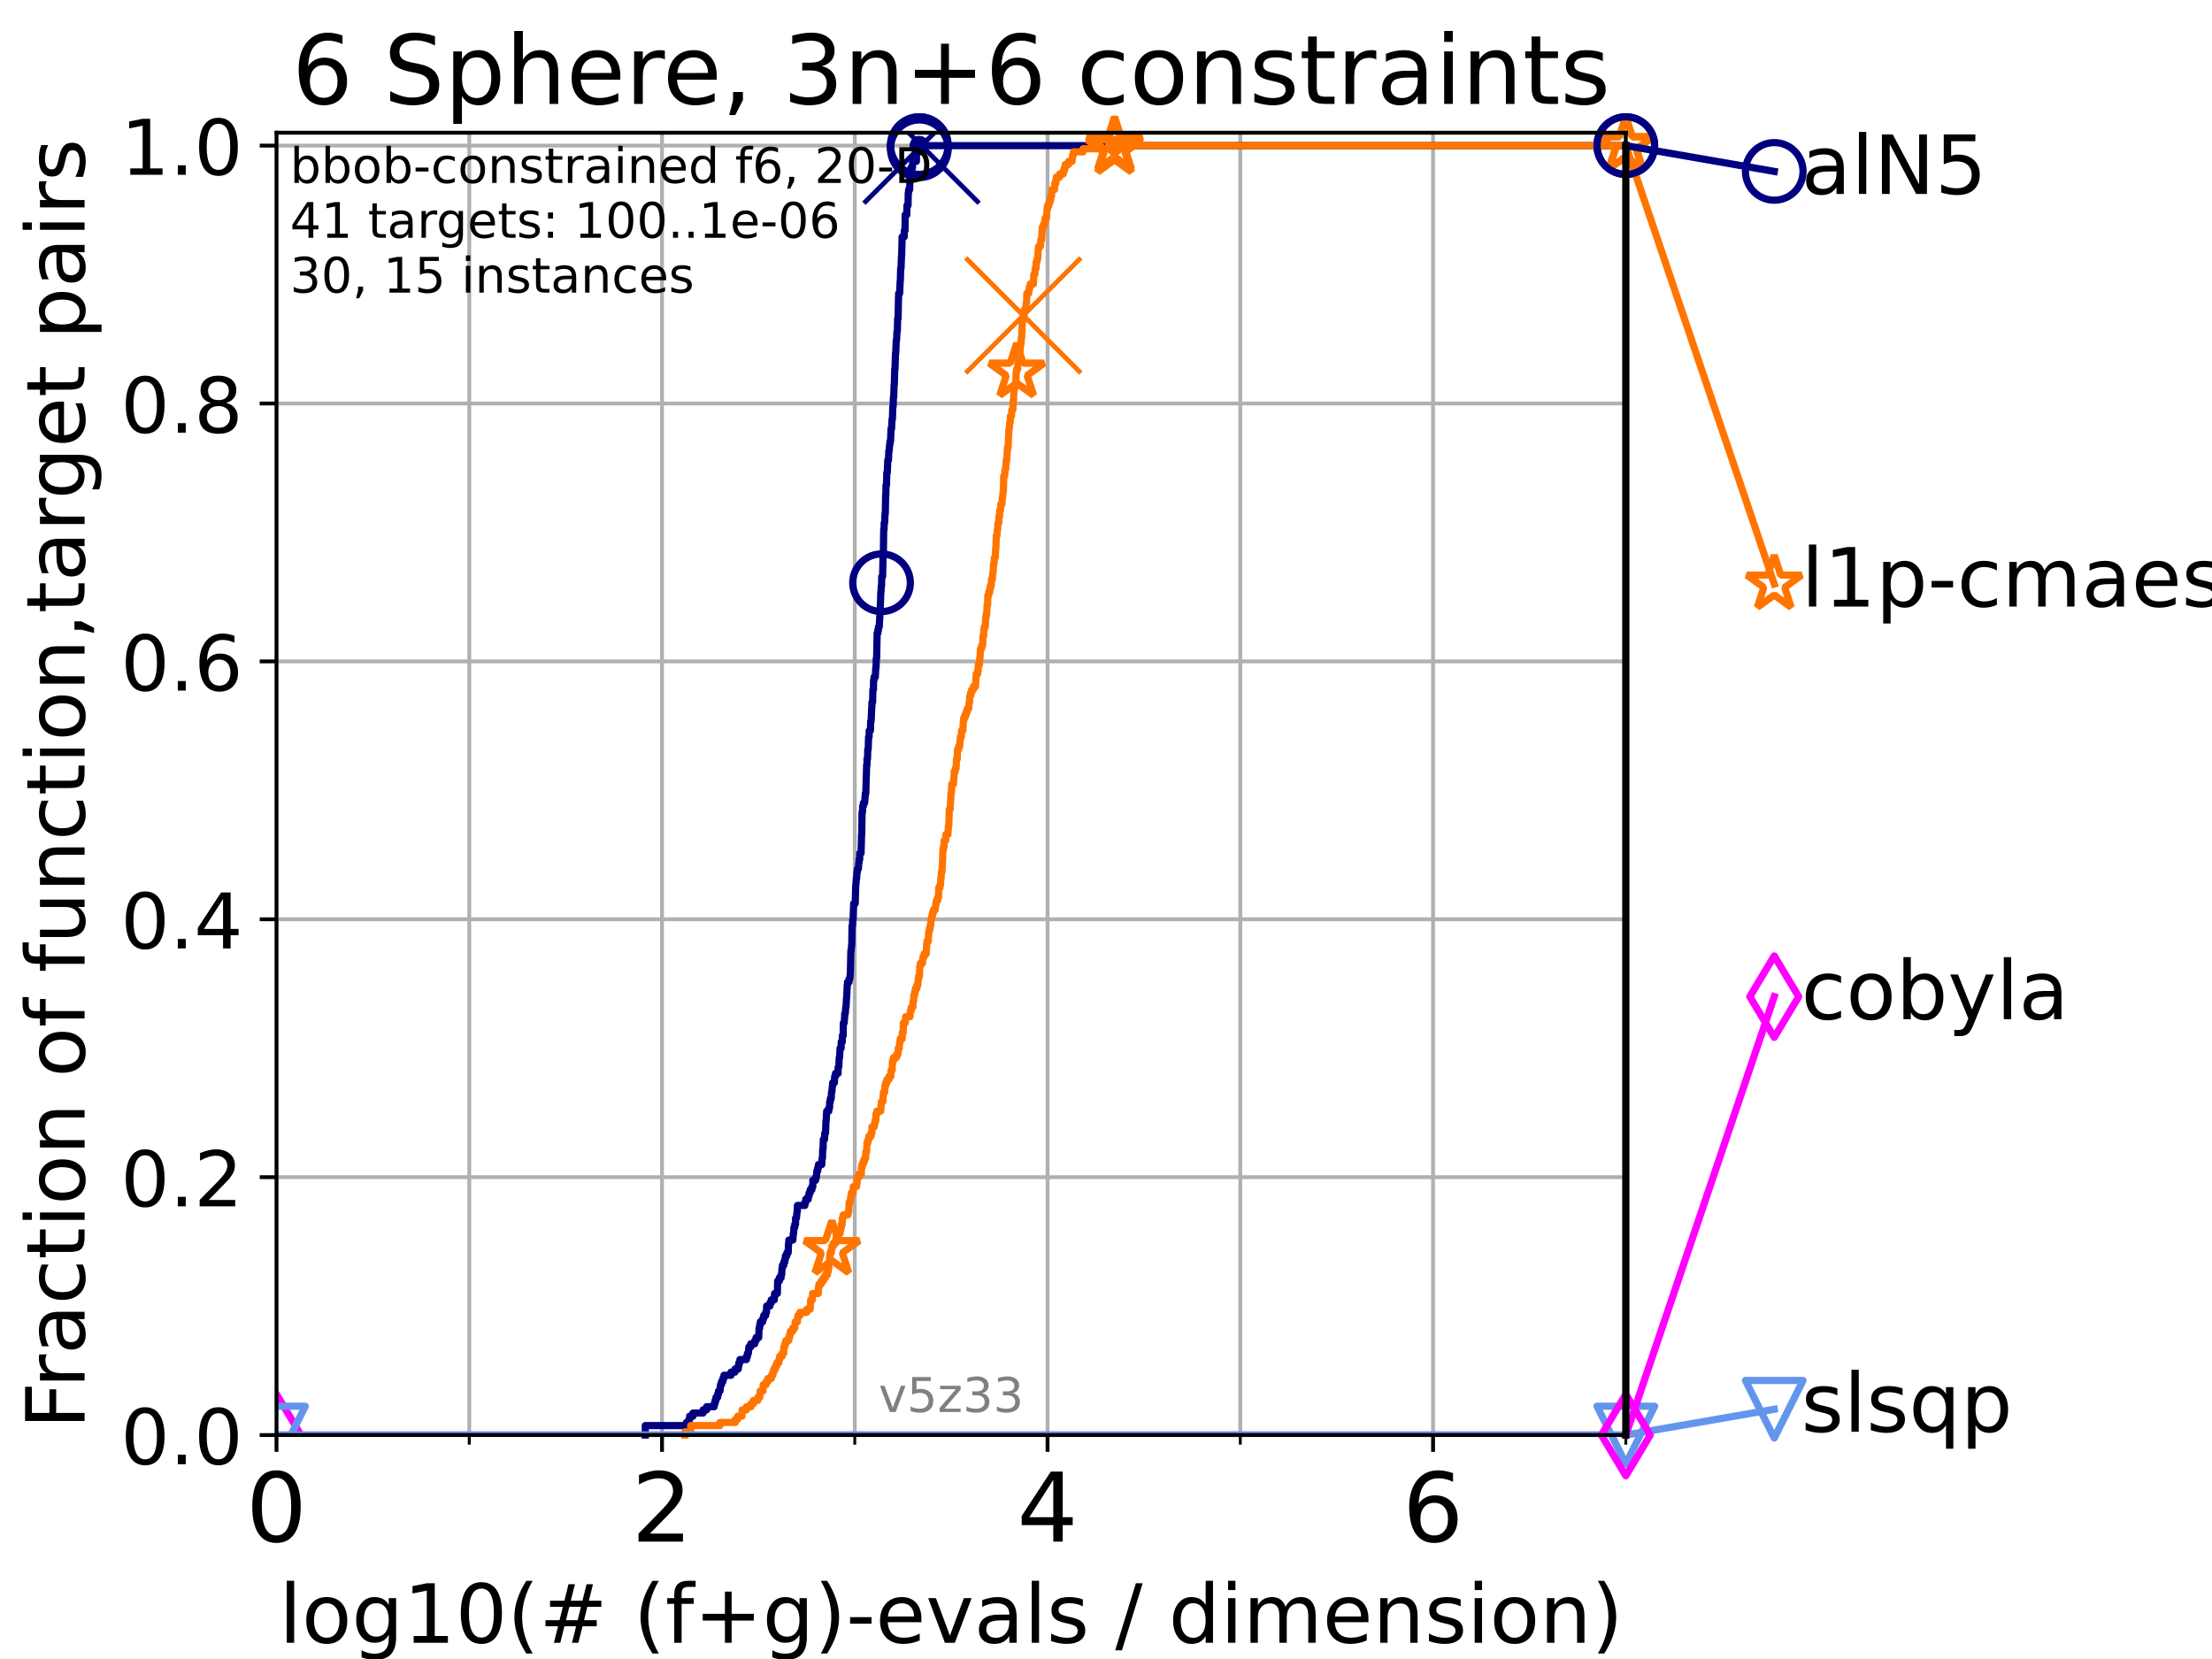 <?xml version="1.0" encoding="utf-8" standalone="no"?>
<!DOCTYPE svg PUBLIC "-//W3C//DTD SVG 1.1//EN"
  "http://www.w3.org/Graphics/SVG/1.1/DTD/svg11.dtd">
<!-- Created with matplotlib (https://matplotlib.org/) -->
<svg height="345.6pt" version="1.1" viewBox="0 0 460.8 345.6" width="460.8pt" xmlns="http://www.w3.org/2000/svg" xmlns:xlink="http://www.w3.org/1999/xlink">
 <defs>
  <style type="text/css">*{stroke-linecap:butt;stroke-linejoin:round;}</style>
 </defs>
 <g id="figure_1">
  <g id="patch_1">
   <path d="M 0 345.6 
L 460.8 345.6 
L 460.8 0 
L 0 0 
z
" style="fill:#ffffff;"/>
  </g>
  <g id="axes_1">
   <g id="patch_2">
    <path d="M 57.6 298.944 
L 338.688 298.944 
L 338.688 27.648 
L 57.6 27.648 
z
" style="fill:#ffffff;"/>
   </g>
   <g id="matplotlib.axis_1">
    <g id="xtick_1">
     <g id="line2d_1">
      <path clip-path="url(#pf67bdc7d23)" d="M 57.6 298.944 
L 57.6 27.648 
" style="fill:none;stroke:#b0b0b0;stroke-linecap:square;stroke-width:0.8;"/>
     </g>
     <g id="line2d_2">
      <defs>
       <path d="M 0 0 
L 0 3.5 
" id="m17078f0321" style="stroke:#000000;stroke-width:0.8;"/>
      </defs>
      <g>
       <use style="stroke:#000000;stroke-width:0.8;" x="57.6" xlink:href="#m17078f0321" y="298.944"/>
      </g>
     </g>
     <g id="text_1">
      <!-- 0 -->
      <g transform="translate(51.237 321.141)scale(0.2 -0.2)">
       <defs>
        <path d="M 31.781 66.406 
Q 24.172 66.406 20.328 58.906 
Q 16.5 51.422 16.5 36.375 
Q 16.5 21.391 20.328 13.891 
Q 24.172 6.391 31.781 6.391 
Q 39.453 6.391 43.281 13.891 
Q 47.125 21.391 47.125 36.375 
Q 47.125 51.422 43.281 58.906 
Q 39.453 66.406 31.781 66.406 
z
M 31.781 74.219 
Q 44.047 74.219 50.516 64.516 
Q 56.984 54.828 56.984 36.375 
Q 56.984 17.969 50.516 8.266 
Q 44.047 -1.422 31.781 -1.422 
Q 19.531 -1.422 13.062 8.266 
Q 6.594 17.969 6.594 36.375 
Q 6.594 54.828 13.062 64.516 
Q 19.531 74.219 31.781 74.219 
z
" id="DejaVuSans-48"/>
       </defs>
       <use xlink:href="#DejaVuSans-48"/>
      </g>
     </g>
    </g>
    <g id="xtick_2">
     <g id="line2d_3">
      <path clip-path="url(#pf67bdc7d23)" d="M 137.911 298.944 
L 137.911 27.648 
" style="fill:none;stroke:#b0b0b0;stroke-linecap:square;stroke-width:0.8;"/>
     </g>
     <g id="line2d_4">
      <g>
       <use style="stroke:#000000;stroke-width:0.8;" x="137.911" xlink:href="#m17078f0321" y="298.944"/>
      </g>
     </g>
     <g id="text_2">
      <!-- 2 -->
      <g transform="translate(131.548 321.141)scale(0.2 -0.2)">
       <defs>
        <path d="M 19.188 8.297 
L 53.609 8.297 
L 53.609 0 
L 7.328 0 
L 7.328 8.297 
Q 12.938 14.109 22.625 23.891 
Q 32.328 33.688 34.812 36.531 
Q 39.547 41.844 41.422 45.531 
Q 43.312 49.219 43.312 52.781 
Q 43.312 58.594 39.234 62.25 
Q 35.156 65.922 28.609 65.922 
Q 23.969 65.922 18.812 64.312 
Q 13.672 62.703 7.812 59.422 
L 7.812 69.391 
Q 13.766 71.781 18.938 73 
Q 24.125 74.219 28.422 74.219 
Q 39.75 74.219 46.484 68.547 
Q 53.219 62.891 53.219 53.422 
Q 53.219 48.922 51.531 44.891 
Q 49.859 40.875 45.406 35.406 
Q 44.188 33.984 37.641 27.219 
Q 31.109 20.453 19.188 8.297 
z
" id="DejaVuSans-50"/>
       </defs>
       <use xlink:href="#DejaVuSans-50"/>
      </g>
     </g>
    </g>
    <g id="xtick_3">
     <g id="line2d_5">
      <path clip-path="url(#pf67bdc7d23)" d="M 218.222 298.944 
L 218.222 27.648 
" style="fill:none;stroke:#b0b0b0;stroke-linecap:square;stroke-width:0.8;"/>
     </g>
     <g id="line2d_6">
      <g>
       <use style="stroke:#000000;stroke-width:0.8;" x="218.222" xlink:href="#m17078f0321" y="298.944"/>
      </g>
     </g>
     <g id="text_3">
      <!-- 4 -->
      <g transform="translate(211.859 321.141)scale(0.2 -0.2)">
       <defs>
        <path d="M 37.797 64.312 
L 12.891 25.391 
L 37.797 25.391 
z
M 35.203 72.906 
L 47.609 72.906 
L 47.609 25.391 
L 58.016 25.391 
L 58.016 17.188 
L 47.609 17.188 
L 47.609 0 
L 37.797 0 
L 37.797 17.188 
L 4.891 17.188 
L 4.891 26.703 
z
" id="DejaVuSans-52"/>
       </defs>
       <use xlink:href="#DejaVuSans-52"/>
      </g>
     </g>
    </g>
    <g id="xtick_4">
     <g id="line2d_7">
      <path clip-path="url(#pf67bdc7d23)" d="M 298.533 298.944 
L 298.533 27.648 
" style="fill:none;stroke:#b0b0b0;stroke-linecap:square;stroke-width:0.8;"/>
     </g>
     <g id="line2d_8">
      <g>
       <use style="stroke:#000000;stroke-width:0.8;" x="298.533" xlink:href="#m17078f0321" y="298.944"/>
      </g>
     </g>
     <g id="text_4">
      <!-- 6 -->
      <g transform="translate(292.17 321.141)scale(0.2 -0.2)">
       <defs>
        <path d="M 33.016 40.375 
Q 26.375 40.375 22.484 35.828 
Q 18.609 31.297 18.609 23.391 
Q 18.609 15.531 22.484 10.953 
Q 26.375 6.391 33.016 6.391 
Q 39.656 6.391 43.531 10.953 
Q 47.406 15.531 47.406 23.391 
Q 47.406 31.297 43.531 35.828 
Q 39.656 40.375 33.016 40.375 
z
M 52.594 71.297 
L 52.594 62.312 
Q 48.875 64.062 45.094 64.984 
Q 41.312 65.922 37.594 65.922 
Q 27.828 65.922 22.672 59.328 
Q 17.531 52.734 16.797 39.406 
Q 19.672 43.656 24.016 45.922 
Q 28.375 48.188 33.594 48.188 
Q 44.578 48.188 50.953 41.516 
Q 57.328 34.859 57.328 23.391 
Q 57.328 12.156 50.688 5.359 
Q 44.047 -1.422 33.016 -1.422 
Q 20.359 -1.422 13.672 8.266 
Q 6.984 17.969 6.984 36.375 
Q 6.984 53.656 15.188 63.938 
Q 23.391 74.219 37.203 74.219 
Q 40.922 74.219 44.703 73.484 
Q 48.484 72.75 52.594 71.297 
z
" id="DejaVuSans-54"/>
       </defs>
       <use xlink:href="#DejaVuSans-54"/>
      </g>
     </g>
    </g>
    <g id="xtick_5">
     <g id="line2d_9">
      <path clip-path="url(#pf67bdc7d23)" d="M 97.755 298.944 
L 97.755 27.648 
" style="fill:none;stroke:#b0b0b0;stroke-linecap:square;stroke-width:0.8;"/>
     </g>
     <g id="line2d_10">
      <defs>
       <path d="M 0 0 
L 0 2 
" id="m9bb44c3783" style="stroke:#000000;stroke-width:0.6;"/>
      </defs>
      <g>
       <use style="stroke:#000000;stroke-width:0.6;" x="97.755" xlink:href="#m9bb44c3783" y="298.944"/>
      </g>
     </g>
    </g>
    <g id="xtick_6">
     <g id="line2d_11">
      <path clip-path="url(#pf67bdc7d23)" d="M 178.066 298.944 
L 178.066 27.648 
" style="fill:none;stroke:#b0b0b0;stroke-linecap:square;stroke-width:0.8;"/>
     </g>
     <g id="line2d_12">
      <g>
       <use style="stroke:#000000;stroke-width:0.6;" x="178.066" xlink:href="#m9bb44c3783" y="298.944"/>
      </g>
     </g>
    </g>
    <g id="xtick_7">
     <g id="line2d_13">
      <path clip-path="url(#pf67bdc7d23)" d="M 258.377 298.944 
L 258.377 27.648 
" style="fill:none;stroke:#b0b0b0;stroke-linecap:square;stroke-width:0.8;"/>
     </g>
     <g id="line2d_14">
      <g>
       <use style="stroke:#000000;stroke-width:0.6;" x="258.377" xlink:href="#m9bb44c3783" y="298.944"/>
      </g>
     </g>
    </g>
    <g id="xtick_8">
     <g id="line2d_15">
      <path clip-path="url(#pf67bdc7d23)" d="M 338.688 298.944 
L 338.688 27.648 
" style="fill:none;stroke:#b0b0b0;stroke-linecap:square;stroke-width:0.8;"/>
     </g>
     <g id="line2d_16">
      <g>
       <use style="stroke:#000000;stroke-width:0.6;" x="338.688" xlink:href="#m9bb44c3783" y="298.944"/>
      </g>
     </g>
    </g>
    <g id="text_5">
     <!-- log10(# (f+g)-evals / dimension) -->
     <g transform="translate(58.145 342.218)scale(0.17 -0.17)">
      <defs>
       <path d="M 9.422 75.984 
L 18.406 75.984 
L 18.406 0 
L 9.422 0 
z
" id="DejaVuSans-108"/>
       <path d="M 30.609 48.391 
Q 23.391 48.391 19.188 42.75 
Q 14.984 37.109 14.984 27.297 
Q 14.984 17.484 19.156 11.844 
Q 23.344 6.203 30.609 6.203 
Q 37.797 6.203 41.984 11.859 
Q 46.188 17.531 46.188 27.297 
Q 46.188 37.016 41.984 42.703 
Q 37.797 48.391 30.609 48.391 
z
M 30.609 56 
Q 42.328 56 49.016 48.375 
Q 55.719 40.766 55.719 27.297 
Q 55.719 13.875 49.016 6.219 
Q 42.328 -1.422 30.609 -1.422 
Q 18.844 -1.422 12.172 6.219 
Q 5.516 13.875 5.516 27.297 
Q 5.516 40.766 12.172 48.375 
Q 18.844 56 30.609 56 
z
" id="DejaVuSans-111"/>
       <path d="M 45.406 27.984 
Q 45.406 37.75 41.375 43.109 
Q 37.359 48.484 30.078 48.484 
Q 22.859 48.484 18.828 43.109 
Q 14.797 37.75 14.797 27.984 
Q 14.797 18.266 18.828 12.891 
Q 22.859 7.516 30.078 7.516 
Q 37.359 7.516 41.375 12.891 
Q 45.406 18.266 45.406 27.984 
z
M 54.391 6.781 
Q 54.391 -7.172 48.188 -13.984 
Q 42 -20.797 29.203 -20.797 
Q 24.469 -20.797 20.266 -20.094 
Q 16.062 -19.391 12.109 -17.922 
L 12.109 -9.188 
Q 16.062 -11.328 19.922 -12.344 
Q 23.781 -13.375 27.781 -13.375 
Q 36.625 -13.375 41.016 -8.766 
Q 45.406 -4.156 45.406 5.172 
L 45.406 9.625 
Q 42.625 4.781 38.281 2.391 
Q 33.938 0 27.875 0 
Q 17.828 0 11.672 7.656 
Q 5.516 15.328 5.516 27.984 
Q 5.516 40.672 11.672 48.328 
Q 17.828 56 27.875 56 
Q 33.938 56 38.281 53.609 
Q 42.625 51.219 45.406 46.391 
L 45.406 54.688 
L 54.391 54.688 
z
" id="DejaVuSans-103"/>
       <path d="M 12.406 8.297 
L 28.516 8.297 
L 28.516 63.922 
L 10.984 60.406 
L 10.984 69.391 
L 28.422 72.906 
L 38.281 72.906 
L 38.281 8.297 
L 54.391 8.297 
L 54.391 0 
L 12.406 0 
z
" id="DejaVuSans-49"/>
       <path d="M 31 75.875 
Q 24.469 64.656 21.281 53.656 
Q 18.109 42.672 18.109 31.391 
Q 18.109 20.125 21.312 9.062 
Q 24.516 -2 31 -13.188 
L 23.188 -13.188 
Q 15.875 -1.703 12.234 9.375 
Q 8.594 20.453 8.594 31.391 
Q 8.594 42.281 12.203 53.312 
Q 15.828 64.359 23.188 75.875 
z
" id="DejaVuSans-40"/>
       <path d="M 51.125 44 
L 36.922 44 
L 32.812 27.688 
L 47.125 27.688 
z
M 43.797 71.781 
L 38.719 51.516 
L 52.984 51.516 
L 58.109 71.781 
L 65.922 71.781 
L 60.891 51.516 
L 76.125 51.516 
L 76.125 44 
L 58.984 44 
L 54.984 27.688 
L 70.516 27.688 
L 70.516 20.219 
L 53.078 20.219 
L 48 0 
L 40.188 0 
L 45.219 20.219 
L 30.906 20.219 
L 25.875 0 
L 18.016 0 
L 23.094 20.219 
L 7.719 20.219 
L 7.719 27.688 
L 24.906 27.688 
L 29 44 
L 13.281 44 
L 13.281 51.516 
L 30.906 51.516 
L 35.891 71.781 
z
" id="DejaVuSans-35"/>
       <path id="DejaVuSans-32"/>
       <path d="M 37.109 75.984 
L 37.109 68.5 
L 28.516 68.5 
Q 23.688 68.5 21.797 66.547 
Q 19.922 64.594 19.922 59.516 
L 19.922 54.688 
L 34.719 54.688 
L 34.719 47.703 
L 19.922 47.703 
L 19.922 0 
L 10.891 0 
L 10.891 47.703 
L 2.297 47.703 
L 2.297 54.688 
L 10.891 54.688 
L 10.891 58.5 
Q 10.891 67.625 15.141 71.797 
Q 19.391 75.984 28.609 75.984 
z
" id="DejaVuSans-102"/>
       <path d="M 46 62.703 
L 46 35.5 
L 73.188 35.5 
L 73.188 27.203 
L 46 27.203 
L 46 0 
L 37.797 0 
L 37.797 27.203 
L 10.594 27.203 
L 10.594 35.5 
L 37.797 35.5 
L 37.797 62.703 
z
" id="DejaVuSans-43"/>
       <path d="M 8.016 75.875 
L 15.828 75.875 
Q 23.141 64.359 26.781 53.312 
Q 30.422 42.281 30.422 31.391 
Q 30.422 20.453 26.781 9.375 
Q 23.141 -1.703 15.828 -13.188 
L 8.016 -13.188 
Q 14.5 -2 17.703 9.062 
Q 20.906 20.125 20.906 31.391 
Q 20.906 42.672 17.703 53.656 
Q 14.5 64.656 8.016 75.875 
z
" id="DejaVuSans-41"/>
       <path d="M 4.891 31.391 
L 31.203 31.391 
L 31.203 23.391 
L 4.891 23.391 
z
" id="DejaVuSans-45"/>
       <path d="M 56.203 29.594 
L 56.203 25.203 
L 14.891 25.203 
Q 15.484 15.922 20.484 11.062 
Q 25.484 6.203 34.422 6.203 
Q 39.594 6.203 44.453 7.469 
Q 49.312 8.734 54.109 11.281 
L 54.109 2.781 
Q 49.266 0.734 44.188 -0.344 
Q 39.109 -1.422 33.891 -1.422 
Q 20.797 -1.422 13.156 6.188 
Q 5.516 13.812 5.516 26.812 
Q 5.516 40.234 12.766 48.109 
Q 20.016 56 32.328 56 
Q 43.359 56 49.781 48.891 
Q 56.203 41.797 56.203 29.594 
z
M 47.219 32.234 
Q 47.125 39.594 43.094 43.984 
Q 39.062 48.391 32.422 48.391 
Q 24.906 48.391 20.391 44.141 
Q 15.875 39.891 15.188 32.172 
z
" id="DejaVuSans-101"/>
       <path d="M 2.984 54.688 
L 12.5 54.688 
L 29.594 8.797 
L 46.688 54.688 
L 56.203 54.688 
L 35.688 0 
L 23.484 0 
z
" id="DejaVuSans-118"/>
       <path d="M 34.281 27.484 
Q 23.391 27.484 19.188 25 
Q 14.984 22.516 14.984 16.5 
Q 14.984 11.719 18.141 8.906 
Q 21.297 6.109 26.703 6.109 
Q 34.188 6.109 38.703 11.406 
Q 43.219 16.703 43.219 25.484 
L 43.219 27.484 
z
M 52.203 31.203 
L 52.203 0 
L 43.219 0 
L 43.219 8.297 
Q 40.141 3.328 35.547 0.953 
Q 30.953 -1.422 24.312 -1.422 
Q 15.922 -1.422 10.953 3.297 
Q 6 8.016 6 15.922 
Q 6 25.141 12.172 29.828 
Q 18.359 34.516 30.609 34.516 
L 43.219 34.516 
L 43.219 35.406 
Q 43.219 41.609 39.141 45 
Q 35.062 48.391 27.688 48.391 
Q 23 48.391 18.547 47.266 
Q 14.109 46.141 10.016 43.891 
L 10.016 52.203 
Q 14.938 54.109 19.578 55.047 
Q 24.219 56 28.609 56 
Q 40.484 56 46.344 49.844 
Q 52.203 43.703 52.203 31.203 
z
" id="DejaVuSans-97"/>
       <path d="M 44.281 53.078 
L 44.281 44.578 
Q 40.484 46.531 36.375 47.5 
Q 32.281 48.484 27.875 48.484 
Q 21.188 48.484 17.844 46.438 
Q 14.5 44.391 14.5 40.281 
Q 14.5 37.156 16.891 35.375 
Q 19.281 33.594 26.516 31.984 
L 29.594 31.297 
Q 39.156 29.25 43.188 25.516 
Q 47.219 21.781 47.219 15.094 
Q 47.219 7.469 41.188 3.016 
Q 35.156 -1.422 24.609 -1.422 
Q 20.219 -1.422 15.453 -0.562 
Q 10.688 0.297 5.422 2 
L 5.422 11.281 
Q 10.406 8.688 15.234 7.391 
Q 20.062 6.109 24.812 6.109 
Q 31.156 6.109 34.562 8.281 
Q 37.984 10.453 37.984 14.406 
Q 37.984 18.062 35.516 20.016 
Q 33.062 21.969 24.703 23.781 
L 21.578 24.516 
Q 13.234 26.266 9.516 29.906 
Q 5.812 33.547 5.812 39.891 
Q 5.812 47.609 11.281 51.797 
Q 16.75 56 26.812 56 
Q 31.781 56 36.172 55.266 
Q 40.578 54.547 44.281 53.078 
z
" id="DejaVuSans-115"/>
       <path d="M 25.391 72.906 
L 33.688 72.906 
L 8.297 -9.281 
L 0 -9.281 
z
" id="DejaVuSans-47"/>
       <path d="M 45.406 46.391 
L 45.406 75.984 
L 54.391 75.984 
L 54.391 0 
L 45.406 0 
L 45.406 8.203 
Q 42.578 3.328 38.25 0.953 
Q 33.938 -1.422 27.875 -1.422 
Q 17.969 -1.422 11.734 6.484 
Q 5.516 14.406 5.516 27.297 
Q 5.516 40.188 11.734 48.094 
Q 17.969 56 27.875 56 
Q 33.938 56 38.25 53.625 
Q 42.578 51.266 45.406 46.391 
z
M 14.797 27.297 
Q 14.797 17.391 18.875 11.75 
Q 22.953 6.109 30.078 6.109 
Q 37.203 6.109 41.297 11.75 
Q 45.406 17.391 45.406 27.297 
Q 45.406 37.203 41.297 42.844 
Q 37.203 48.484 30.078 48.484 
Q 22.953 48.484 18.875 42.844 
Q 14.797 37.203 14.797 27.297 
z
" id="DejaVuSans-100"/>
       <path d="M 9.422 54.688 
L 18.406 54.688 
L 18.406 0 
L 9.422 0 
z
M 9.422 75.984 
L 18.406 75.984 
L 18.406 64.594 
L 9.422 64.594 
z
" id="DejaVuSans-105"/>
       <path d="M 52 44.188 
Q 55.375 50.25 60.062 53.125 
Q 64.75 56 71.094 56 
Q 79.641 56 84.281 50.016 
Q 88.922 44.047 88.922 33.016 
L 88.922 0 
L 79.891 0 
L 79.891 32.719 
Q 79.891 40.578 77.094 44.375 
Q 74.312 48.188 68.609 48.188 
Q 61.625 48.188 57.562 43.547 
Q 53.516 38.922 53.516 30.906 
L 53.516 0 
L 44.484 0 
L 44.484 32.719 
Q 44.484 40.625 41.703 44.406 
Q 38.922 48.188 33.109 48.188 
Q 26.219 48.188 22.156 43.531 
Q 18.109 38.875 18.109 30.906 
L 18.109 0 
L 9.078 0 
L 9.078 54.688 
L 18.109 54.688 
L 18.109 46.188 
Q 21.188 51.219 25.484 53.609 
Q 29.781 56 35.688 56 
Q 41.656 56 45.828 52.969 
Q 50 49.953 52 44.188 
z
" id="DejaVuSans-109"/>
       <path d="M 54.891 33.016 
L 54.891 0 
L 45.906 0 
L 45.906 32.719 
Q 45.906 40.484 42.875 44.328 
Q 39.844 48.188 33.797 48.188 
Q 26.516 48.188 22.312 43.547 
Q 18.109 38.922 18.109 30.906 
L 18.109 0 
L 9.078 0 
L 9.078 54.688 
L 18.109 54.688 
L 18.109 46.188 
Q 21.344 51.125 25.703 53.562 
Q 30.078 56 35.797 56 
Q 45.219 56 50.047 50.172 
Q 54.891 44.344 54.891 33.016 
z
" id="DejaVuSans-110"/>
      </defs>
      <use xlink:href="#DejaVuSans-108"/>
      <use x="27.783" xlink:href="#DejaVuSans-111"/>
      <use x="88.965" xlink:href="#DejaVuSans-103"/>
      <use x="152.441" xlink:href="#DejaVuSans-49"/>
      <use x="216.064" xlink:href="#DejaVuSans-48"/>
      <use x="279.688" xlink:href="#DejaVuSans-40"/>
      <use x="318.701" xlink:href="#DejaVuSans-35"/>
      <use x="402.49" xlink:href="#DejaVuSans-32"/>
      <use x="434.277" xlink:href="#DejaVuSans-40"/>
      <use x="473.291" xlink:href="#DejaVuSans-102"/>
      <use x="508.496" xlink:href="#DejaVuSans-43"/>
      <use x="592.285" xlink:href="#DejaVuSans-103"/>
      <use x="655.762" xlink:href="#DejaVuSans-41"/>
      <use x="694.775" xlink:href="#DejaVuSans-45"/>
      <use x="730.859" xlink:href="#DejaVuSans-101"/>
      <use x="792.383" xlink:href="#DejaVuSans-118"/>
      <use x="851.562" xlink:href="#DejaVuSans-97"/>
      <use x="912.842" xlink:href="#DejaVuSans-108"/>
      <use x="940.625" xlink:href="#DejaVuSans-115"/>
      <use x="992.725" xlink:href="#DejaVuSans-32"/>
      <use x="1024.512" xlink:href="#DejaVuSans-47"/>
      <use x="1058.203" xlink:href="#DejaVuSans-32"/>
      <use x="1089.99" xlink:href="#DejaVuSans-100"/>
      <use x="1153.467" xlink:href="#DejaVuSans-105"/>
      <use x="1181.25" xlink:href="#DejaVuSans-109"/>
      <use x="1278.662" xlink:href="#DejaVuSans-101"/>
      <use x="1340.186" xlink:href="#DejaVuSans-110"/>
      <use x="1403.564" xlink:href="#DejaVuSans-115"/>
      <use x="1455.664" xlink:href="#DejaVuSans-105"/>
      <use x="1483.447" xlink:href="#DejaVuSans-111"/>
      <use x="1544.629" xlink:href="#DejaVuSans-110"/>
      <use x="1608.008" xlink:href="#DejaVuSans-41"/>
     </g>
    </g>
   </g>
   <g id="matplotlib.axis_2">
    <g id="ytick_1">
     <g id="line2d_17">
      <path clip-path="url(#pf67bdc7d23)" d="M 57.6 298.944 
L 338.688 298.944 
" style="fill:none;stroke:#b0b0b0;stroke-linecap:square;stroke-width:0.8;"/>
     </g>
     <g id="line2d_18">
      <defs>
       <path d="M 0 0 
L -3.5 0 
" id="ma35d18b753" style="stroke:#000000;stroke-width:0.8;"/>
      </defs>
      <g>
       <use style="stroke:#000000;stroke-width:0.8;" x="57.6" xlink:href="#ma35d18b753" y="298.944"/>
      </g>
     </g>
     <g id="text_6">
      <!-- 0.0 -->
      <g transform="translate(25.155 305.023)scale(0.16 -0.16)">
       <defs>
        <path d="M 10.688 12.406 
L 21 12.406 
L 21 0 
L 10.688 0 
z
" id="DejaVuSans-46"/>
       </defs>
       <use xlink:href="#DejaVuSans-48"/>
       <use x="63.623" xlink:href="#DejaVuSans-46"/>
       <use x="95.41" xlink:href="#DejaVuSans-48"/>
      </g>
     </g>
    </g>
    <g id="ytick_2">
     <g id="line2d_19">
      <path clip-path="url(#pf67bdc7d23)" d="M 57.6 245.222 
L 338.688 245.222 
" style="fill:none;stroke:#b0b0b0;stroke-linecap:square;stroke-width:0.8;"/>
     </g>
     <g id="line2d_20">
      <g>
       <use style="stroke:#000000;stroke-width:0.8;" x="57.6" xlink:href="#ma35d18b753" y="245.222"/>
      </g>
     </g>
     <g id="text_7">
      <!-- 0.2 -->
      <g transform="translate(25.155 251.301)scale(0.16 -0.16)">
       <use xlink:href="#DejaVuSans-48"/>
       <use x="63.623" xlink:href="#DejaVuSans-46"/>
       <use x="95.41" xlink:href="#DejaVuSans-50"/>
      </g>
     </g>
    </g>
    <g id="ytick_3">
     <g id="line2d_21">
      <path clip-path="url(#pf67bdc7d23)" d="M 57.6 191.5 
L 338.688 191.5 
" style="fill:none;stroke:#b0b0b0;stroke-linecap:square;stroke-width:0.8;"/>
     </g>
     <g id="line2d_22">
      <g>
       <use style="stroke:#000000;stroke-width:0.8;" x="57.6" xlink:href="#ma35d18b753" y="191.5"/>
      </g>
     </g>
     <g id="text_8">
      <!-- 0.4 -->
      <g transform="translate(25.155 197.579)scale(0.16 -0.16)">
       <use xlink:href="#DejaVuSans-48"/>
       <use x="63.623" xlink:href="#DejaVuSans-46"/>
       <use x="95.41" xlink:href="#DejaVuSans-52"/>
      </g>
     </g>
    </g>
    <g id="ytick_4">
     <g id="line2d_23">
      <path clip-path="url(#pf67bdc7d23)" d="M 57.6 137.778 
L 338.688 137.778 
" style="fill:none;stroke:#b0b0b0;stroke-linecap:square;stroke-width:0.8;"/>
     </g>
     <g id="line2d_24">
      <g>
       <use style="stroke:#000000;stroke-width:0.8;" x="57.6" xlink:href="#ma35d18b753" y="137.778"/>
      </g>
     </g>
     <g id="text_9">
      <!-- 0.6 -->
      <g transform="translate(25.155 143.857)scale(0.16 -0.16)">
       <use xlink:href="#DejaVuSans-48"/>
       <use x="63.623" xlink:href="#DejaVuSans-46"/>
       <use x="95.41" xlink:href="#DejaVuSans-54"/>
      </g>
     </g>
    </g>
    <g id="ytick_5">
     <g id="line2d_25">
      <path clip-path="url(#pf67bdc7d23)" d="M 57.6 84.056 
L 338.688 84.056 
" style="fill:none;stroke:#b0b0b0;stroke-linecap:square;stroke-width:0.8;"/>
     </g>
     <g id="line2d_26">
      <g>
       <use style="stroke:#000000;stroke-width:0.8;" x="57.6" xlink:href="#ma35d18b753" y="84.056"/>
      </g>
     </g>
     <g id="text_10">
      <!-- 0.8 -->
      <g transform="translate(25.155 90.135)scale(0.16 -0.16)">
       <defs>
        <path d="M 31.781 34.625 
Q 24.75 34.625 20.719 30.859 
Q 16.703 27.094 16.703 20.516 
Q 16.703 13.922 20.719 10.156 
Q 24.75 6.391 31.781 6.391 
Q 38.812 6.391 42.859 10.172 
Q 46.922 13.969 46.922 20.516 
Q 46.922 27.094 42.891 30.859 
Q 38.875 34.625 31.781 34.625 
z
M 21.922 38.812 
Q 15.578 40.375 12.031 44.719 
Q 8.5 49.078 8.5 55.328 
Q 8.5 64.062 14.719 69.141 
Q 20.953 74.219 31.781 74.219 
Q 42.672 74.219 48.875 69.141 
Q 55.078 64.062 55.078 55.328 
Q 55.078 49.078 51.531 44.719 
Q 48 40.375 41.703 38.812 
Q 48.828 37.156 52.797 32.312 
Q 56.781 27.484 56.781 20.516 
Q 56.781 9.906 50.312 4.234 
Q 43.844 -1.422 31.781 -1.422 
Q 19.734 -1.422 13.25 4.234 
Q 6.781 9.906 6.781 20.516 
Q 6.781 27.484 10.781 32.312 
Q 14.797 37.156 21.922 38.812 
z
M 18.312 54.391 
Q 18.312 48.734 21.844 45.562 
Q 25.391 42.391 31.781 42.391 
Q 38.141 42.391 41.719 45.562 
Q 45.312 48.734 45.312 54.391 
Q 45.312 60.062 41.719 63.234 
Q 38.141 66.406 31.781 66.406 
Q 25.391 66.406 21.844 63.234 
Q 18.312 60.062 18.312 54.391 
z
" id="DejaVuSans-56"/>
       </defs>
       <use xlink:href="#DejaVuSans-48"/>
       <use x="63.623" xlink:href="#DejaVuSans-46"/>
       <use x="95.41" xlink:href="#DejaVuSans-56"/>
      </g>
     </g>
    </g>
    <g id="ytick_6">
     <g id="line2d_27">
      <path clip-path="url(#pf67bdc7d23)" d="M 57.6 30.334 
L 338.688 30.334 
" style="fill:none;stroke:#b0b0b0;stroke-linecap:square;stroke-width:0.8;"/>
     </g>
     <g id="line2d_28">
      <g>
       <use style="stroke:#000000;stroke-width:0.8;" x="57.6" xlink:href="#ma35d18b753" y="30.334"/>
      </g>
     </g>
     <g id="text_11">
      <!-- 1.0 -->
      <g transform="translate(25.155 36.413)scale(0.16 -0.16)">
       <use xlink:href="#DejaVuSans-49"/>
       <use x="63.623" xlink:href="#DejaVuSans-46"/>
       <use x="95.41" xlink:href="#DejaVuSans-48"/>
      </g>
     </g>
    </g>
    <g id="text_12">
     <!-- Fraction of function,target pairs -->
     <g transform="translate(17.62 297.681)rotate(-90)scale(0.17 -0.17)">
      <defs>
       <path d="M 9.812 72.906 
L 51.703 72.906 
L 51.703 64.594 
L 19.672 64.594 
L 19.672 43.109 
L 48.578 43.109 
L 48.578 34.812 
L 19.672 34.812 
L 19.672 0 
L 9.812 0 
z
" id="DejaVuSans-70"/>
       <path d="M 41.109 46.297 
Q 39.594 47.172 37.812 47.578 
Q 36.031 48 33.891 48 
Q 26.266 48 22.188 43.047 
Q 18.109 38.094 18.109 28.812 
L 18.109 0 
L 9.078 0 
L 9.078 54.688 
L 18.109 54.688 
L 18.109 46.188 
Q 20.953 51.172 25.484 53.578 
Q 30.031 56 36.531 56 
Q 37.453 56 38.578 55.875 
Q 39.703 55.766 41.062 55.516 
z
" id="DejaVuSans-114"/>
       <path d="M 48.781 52.594 
L 48.781 44.188 
Q 44.969 46.297 41.141 47.344 
Q 37.312 48.391 33.406 48.391 
Q 24.656 48.391 19.812 42.844 
Q 14.984 37.312 14.984 27.297 
Q 14.984 17.281 19.812 11.734 
Q 24.656 6.203 33.406 6.203 
Q 37.312 6.203 41.141 7.25 
Q 44.969 8.297 48.781 10.406 
L 48.781 2.094 
Q 45.016 0.344 40.984 -0.531 
Q 36.969 -1.422 32.422 -1.422 
Q 20.062 -1.422 12.781 6.344 
Q 5.516 14.109 5.516 27.297 
Q 5.516 40.672 12.859 48.328 
Q 20.219 56 33.016 56 
Q 37.156 56 41.109 55.141 
Q 45.062 54.297 48.781 52.594 
z
" id="DejaVuSans-99"/>
       <path d="M 18.312 70.219 
L 18.312 54.688 
L 36.812 54.688 
L 36.812 47.703 
L 18.312 47.703 
L 18.312 18.016 
Q 18.312 11.328 20.141 9.422 
Q 21.969 7.516 27.594 7.516 
L 36.812 7.516 
L 36.812 0 
L 27.594 0 
Q 17.188 0 13.234 3.875 
Q 9.281 7.766 9.281 18.016 
L 9.281 47.703 
L 2.688 47.703 
L 2.688 54.688 
L 9.281 54.688 
L 9.281 70.219 
z
" id="DejaVuSans-116"/>
       <path d="M 8.5 21.578 
L 8.5 54.688 
L 17.484 54.688 
L 17.484 21.922 
Q 17.484 14.156 20.5 10.266 
Q 23.531 6.391 29.594 6.391 
Q 36.859 6.391 41.078 11.031 
Q 45.312 15.672 45.312 23.688 
L 45.312 54.688 
L 54.297 54.688 
L 54.297 0 
L 45.312 0 
L 45.312 8.406 
Q 42.047 3.422 37.719 1 
Q 33.406 -1.422 27.688 -1.422 
Q 18.266 -1.422 13.375 4.438 
Q 8.5 10.297 8.5 21.578 
z
M 31.109 56 
z
" id="DejaVuSans-117"/>
       <path d="M 11.719 12.406 
L 22.016 12.406 
L 22.016 4 
L 14.016 -11.625 
L 7.719 -11.625 
L 11.719 4 
z
" id="DejaVuSans-44"/>
       <path d="M 18.109 8.203 
L 18.109 -20.797 
L 9.078 -20.797 
L 9.078 54.688 
L 18.109 54.688 
L 18.109 46.391 
Q 20.953 51.266 25.266 53.625 
Q 29.594 56 35.594 56 
Q 45.562 56 51.781 48.094 
Q 58.016 40.188 58.016 27.297 
Q 58.016 14.406 51.781 6.484 
Q 45.562 -1.422 35.594 -1.422 
Q 29.594 -1.422 25.266 0.953 
Q 20.953 3.328 18.109 8.203 
z
M 48.688 27.297 
Q 48.688 37.203 44.609 42.844 
Q 40.531 48.484 33.406 48.484 
Q 26.266 48.484 22.188 42.844 
Q 18.109 37.203 18.109 27.297 
Q 18.109 17.391 22.188 11.75 
Q 26.266 6.109 33.406 6.109 
Q 40.531 6.109 44.609 11.75 
Q 48.688 17.391 48.688 27.297 
z
" id="DejaVuSans-112"/>
      </defs>
      <use xlink:href="#DejaVuSans-70"/>
      <use x="50.27" xlink:href="#DejaVuSans-114"/>
      <use x="91.383" xlink:href="#DejaVuSans-97"/>
      <use x="152.662" xlink:href="#DejaVuSans-99"/>
      <use x="207.643" xlink:href="#DejaVuSans-116"/>
      <use x="246.852" xlink:href="#DejaVuSans-105"/>
      <use x="274.635" xlink:href="#DejaVuSans-111"/>
      <use x="335.816" xlink:href="#DejaVuSans-110"/>
      <use x="399.195" xlink:href="#DejaVuSans-32"/>
      <use x="430.982" xlink:href="#DejaVuSans-111"/>
      <use x="492.164" xlink:href="#DejaVuSans-102"/>
      <use x="527.369" xlink:href="#DejaVuSans-32"/>
      <use x="559.156" xlink:href="#DejaVuSans-102"/>
      <use x="594.361" xlink:href="#DejaVuSans-117"/>
      <use x="657.74" xlink:href="#DejaVuSans-110"/>
      <use x="721.119" xlink:href="#DejaVuSans-99"/>
      <use x="776.1" xlink:href="#DejaVuSans-116"/>
      <use x="815.309" xlink:href="#DejaVuSans-105"/>
      <use x="843.092" xlink:href="#DejaVuSans-111"/>
      <use x="904.273" xlink:href="#DejaVuSans-110"/>
      <use x="967.652" xlink:href="#DejaVuSans-44"/>
      <use x="999.439" xlink:href="#DejaVuSans-116"/>
      <use x="1038.648" xlink:href="#DejaVuSans-97"/>
      <use x="1099.928" xlink:href="#DejaVuSans-114"/>
      <use x="1139.291" xlink:href="#DejaVuSans-103"/>
      <use x="1202.768" xlink:href="#DejaVuSans-101"/>
      <use x="1264.291" xlink:href="#DejaVuSans-116"/>
      <use x="1303.5" xlink:href="#DejaVuSans-32"/>
      <use x="1335.287" xlink:href="#DejaVuSans-112"/>
      <use x="1398.764" xlink:href="#DejaVuSans-97"/>
      <use x="1460.043" xlink:href="#DejaVuSans-105"/>
      <use x="1487.826" xlink:href="#DejaVuSans-114"/>
      <use x="1528.939" xlink:href="#DejaVuSans-115"/>
     </g>
    </g>
   </g>
   <g id="line2d_29">
    <defs>
     <path d="M 0 1.5 
C 0.398 1.5 0.779 1.342 1.061 1.061 
C 1.342 0.779 1.5 0.398 1.5 0 
C 1.5 -0.398 1.342 -0.779 1.061 -1.061 
C 0.779 -1.342 0.398 -1.5 0 -1.5 
C -0.398 -1.5 -0.779 -1.342 -1.061 -1.061 
C -1.342 -0.779 -1.5 -0.398 -1.5 0 
C -1.5 0.398 -1.342 0.779 -1.061 1.061 
C -0.779 1.342 -0.398 1.5 0 1.5 
z
" id="mad80201830" style="stroke:#000080;"/>
    </defs>
    <g>
     <use style="fill:#000080;stroke:#000080;" x="191.51" xlink:href="#mad80201830" y="30.334"/>
     <use style="fill:#000080;stroke:#000080;" x="191.51" xlink:href="#mad80201830" y="30.334"/>
    </g>
   </g>
   <g id="line2d_30">
    <path d="M 134.429 298.944 
L 134.429 296.979 
L 142.989 296.979 
L 142.989 296.323 
L 143.515 296.323 
L 143.515 295.668 
L 143.666 295.668 
L 143.666 295.013 
L 144.367 295.013 
L 144.367 294.358 
L 146.463 294.358 
L 146.463 293.703 
L 147.195 293.703 
L 147.195 293.048 
L 148.771 293.048 
L 148.771 292.393 
L 148.966 292.393 
L 148.966 291.737 
L 149.159 291.737 
L 149.159 291.082 
L 149.504 291.082 
L 149.504 290.427 
L 149.673 290.427 
L 149.673 289.772 
L 149.99 289.772 
L 150.094 288.462 
L 150.301 288.462 
L 150.301 287.807 
L 150.59 287.807 
L 150.59 287.151 
L 150.816 287.151 
L 150.816 286.496 
L 152.276 286.496 
L 152.276 285.841 
L 153.113 285.841 
L 153.113 285.186 
L 153.799 285.186 
L 153.799 284.531 
L 153.918 284.531 
L 153.918 283.876 
L 154.133 283.876 
L 154.133 283.22 
L 155.495 283.22 
L 155.495 282.565 
L 155.71 282.565 
L 155.71 281.91 
L 155.898 281.91 
L 156.003 280.6 
L 156.388 280.6 
L 156.388 279.945 
L 157.226 279.945 
L 157.226 279.29 
L 157.506 279.29 
L 157.506 278.634 
L 158.059 278.634 
L 158.124 276.669 
L 158.255 276.669 
L 158.255 276.014 
L 158.39 276.014 
L 158.39 275.359 
L 158.885 275.359 
L 158.885 274.704 
L 159.083 274.704 
L 159.083 274.048 
L 159.492 274.048 
L 159.492 273.393 
L 159.678 273.393 
L 159.698 272.083 
L 160.38 272.083 
L 160.38 271.428 
L 160.666 271.428 
L 160.666 270.773 
L 161.311 270.773 
L 161.352 269.462 
L 161.934 269.462 
L 162.004 266.842 
L 162.351 266.842 
L 162.351 266.187 
L 162.716 266.187 
L 162.716 265.532 
L 162.846 265.532 
L 162.896 264.221 
L 162.987 264.221 
L 162.987 263.566 
L 163.279 263.566 
L 163.279 262.911 
L 163.497 262.911 
L 163.497 262.256 
L 163.614 262.256 
L 163.614 261.601 
L 163.926 261.601 
L 163.926 260.946 
L 164.195 260.946 
L 164.268 258.98 
L 164.337 258.98 
L 164.337 258.325 
L 165.172 258.325 
L 165.248 257.015 
L 165.324 257.015 
L 165.386 255.704 
L 165.562 255.704 
L 165.562 255.049 
L 165.729 255.049 
L 165.739 253.739 
L 165.922 253.739 
L 166.027 252.429 
L 166.086 252.429 
L 166.121 251.118 
L 167.678 251.118 
L 167.678 250.463 
L 167.855 250.463 
L 167.855 249.808 
L 168.379 249.808 
L 168.379 249.153 
L 168.543 249.153 
L 168.543 248.498 
L 168.776 248.498 
L 168.776 247.843 
L 169.132 247.843 
L 169.132 247.187 
L 169.326 247.187 
L 169.326 245.877 
L 169.903 245.877 
L 169.903 245.222 
L 170.078 245.222 
L 170.171 243.912 
L 170.349 243.912 
L 170.349 243.257 
L 170.5 243.257 
L 170.5 242.601 
L 171.194 242.601 
L 171.253 241.291 
L 171.338 241.291 
L 171.387 239.326 
L 171.463 239.326 
L 171.509 237.36 
L 171.764 237.36 
L 171.814 236.05 
L 171.973 236.05 
L 172.069 233.429 
L 172.113 233.429 
L 172.216 231.464 
L 172.654 231.464 
L 172.654 230.809 
L 172.808 230.809 
L 172.839 229.499 
L 172.972 229.499 
L 172.972 228.843 
L 173.158 228.843 
L 173.209 227.533 
L 173.287 227.533 
L 173.397 226.223 
L 173.454 226.223 
L 173.454 225.568 
L 173.809 225.568 
L 173.878 224.257 
L 174.052 224.257 
L 174.052 223.602 
L 174.588 223.602 
L 174.605 222.292 
L 174.722 222.292 
L 174.832 220.326 
L 174.892 220.326 
L 175.001 218.361 
L 175.22 218.361 
L 175.238 217.051 
L 175.466 217.051 
L 175.481 215.74 
L 175.646 215.74 
L 175.684 213.12 
L 175.853 213.12 
L 175.957 211.81 
L 175.967 211.81 
L 175.967 211.154 
L 176.085 211.154 
L 176.184 209.844 
L 176.239 209.844 
L 176.347 207.879 
L 176.381 207.879 
L 176.49 205.258 
L 176.548 205.258 
L 176.548 204.603 
L 176.864 204.603 
L 176.864 203.948 
L 177.03 203.948 
L 177.139 202.638 
L 177.146 202.638 
L 177.249 198.052 
L 177.311 198.052 
L 177.421 196.741 
L 177.438 196.741 
L 177.499 192.81 
L 177.582 192.81 
L 177.648 191.5 
L 177.721 191.5 
L 177.808 188.879 
L 177.836 188.879 
L 177.836 188.224 
L 178.158 188.224 
L 178.269 184.293 
L 178.309 184.293 
L 178.384 182.983 
L 178.458 182.983 
L 178.509 181.673 
L 178.599 181.673 
L 178.599 181.018 
L 178.806 181.018 
L 178.909 179.707 
L 178.949 179.707 
L 178.949 179.052 
L 179.094 179.052 
L 179.096 177.742 
L 179.376 177.742 
L 179.483 173.811 
L 179.523 173.811 
L 179.58 169.225 
L 179.676 169.225 
L 179.706 167.915 
L 179.858 167.915 
L 179.858 167.26 
L 180.117 167.26 
L 180.219 165.949 
L 180.249 165.949 
L 180.249 165.294 
L 180.362 165.294 
L 180.467 161.363 
L 180.49 161.363 
L 180.529 159.398 
L 180.609 159.398 
L 180.609 158.088 
L 180.722 158.088 
L 180.764 156.122 
L 180.862 156.122 
L 180.938 153.502 
L 181.049 153.502 
L 181.072 152.191 
L 181.33 152.191 
L 181.376 150.226 
L 181.478 150.226 
L 181.581 147.605 
L 181.614 147.605 
L 181.638 146.295 
L 181.785 146.295 
L 181.833 143.674 
L 181.961 143.674 
L 181.977 141.709 
L 182.075 141.709 
L 182.075 141.054 
L 182.343 141.054 
L 182.439 139.088 
L 182.502 139.088 
L 182.545 137.123 
L 182.623 137.123 
L 182.723 131.882 
L 182.875 131.882 
L 182.875 131.227 
L 183.007 131.227 
L 183.007 130.571 
L 183.165 130.571 
L 183.266 128.606 
L 183.283 128.606 
L 183.391 125.985 
L 183.406 125.985 
L 183.485 123.365 
L 183.523 123.365 
L 183.595 122.055 
L 183.641 122.055 
L 183.684 120.089 
L 183.86 120.089 
L 183.963 115.503 
L 184.017 115.503 
L 184.095 110.262 
L 184.167 110.262 
L 184.195 108.952 
L 184.29 108.952 
L 184.367 106.986 
L 184.421 106.986 
L 184.498 103.055 
L 184.541 103.055 
L 184.568 101.09 
L 184.677 101.09 
L 184.733 98.469 
L 184.841 98.469 
L 184.941 95.849 
L 185.086 95.849 
L 185.164 93.883 
L 185.242 93.883 
L 185.32 92.573 
L 185.399 92.573 
L 185.399 91.918 
L 185.518 91.918 
L 185.617 89.297 
L 185.734 89.297 
L 185.828 87.332 
L 185.908 87.332 
L 185.984 84.711 
L 186.052 84.711 
L 186.117 82.746 
L 186.171 82.746 
L 186.266 80.125 
L 186.303 80.125 
L 186.392 76.849 
L 186.449 76.849 
L 186.544 73.574 
L 186.603 73.574 
L 186.697 70.953 
L 186.759 70.953 
L 186.866 68.988 
L 186.932 68.988 
L 186.997 66.367 
L 187.091 66.367 
L 187.177 61.781 
L 187.204 61.781 
L 187.204 61.126 
L 187.416 61.126 
L 187.521 58.505 
L 187.553 58.505 
L 187.629 55.885 
L 187.704 55.885 
L 187.798 53.264 
L 187.829 53.264 
L 187.927 49.333 
L 188.365 49.333 
L 188.385 48.023 
L 188.534 48.023 
L 188.56 44.747 
L 188.906 44.747 
L 188.94 42.782 
L 189.162 42.782 
L 189.206 40.161 
L 189.277 40.161 
L 189.277 39.506 
L 189.492 39.506 
L 189.559 37.541 
L 189.753 37.541 
L 189.76 34.92 
L 190.093 34.92 
L 190.104 33.61 
L 190.907 33.61 
L 190.917 31.644 
L 191.422 31.644 
L 191.51 30.334 
L 338.688 30.334 
L 338.688 30.334 
" style="fill:none;stroke:#000080;stroke-linecap:square;stroke-width:1.5;"/>
   </g>
   <g id="line2d_31">
    <defs>
     <path d="M 0 6 
C 1.591 6 3.117 5.368 4.243 4.243 
C 5.368 3.117 6 1.591 6 0 
C 6 -1.591 5.368 -3.117 4.243 -4.243 
C 3.117 -5.368 1.591 -6 0 -6 
C -1.591 -6 -3.117 -5.368 -4.243 -4.243 
C -5.368 -3.117 -6 -1.591 -6 0 
C -6 1.591 -5.368 3.117 -4.243 4.243 
C -3.117 5.368 -1.591 6 0 6 
z
" id="m2f7a7e2939" style="stroke:#000080;stroke-width:1.5;"/>
    </defs>
    <g>
     <use style="fill-opacity:0;stroke:#000080;stroke-width:1.5;" x="183.641" xlink:href="#m2f7a7e2939" y="121.399"/>
     <use style="fill-opacity:0;stroke:#000080;stroke-width:1.5;" x="191.51" xlink:href="#m2f7a7e2939" y="30.989"/>
     <use style="fill-opacity:0;stroke:#000080;stroke-width:1.5;" x="191.51" xlink:href="#m2f7a7e2939" y="30.334"/>
     <use style="fill-opacity:0;stroke:#000080;stroke-width:1.5;" x="191.51" xlink:href="#m2f7a7e2939" y="30.334"/>
     <use style="fill-opacity:0;stroke:#000080;stroke-width:1.5;" x="338.688" xlink:href="#m2f7a7e2939" y="30.334"/>
    </g>
   </g>
   <g id="line2d_32">
    <path style="fill:none;stroke:#000080;stroke-linecap:square;stroke-width:1.5;"/>
    <g/>
   </g>
   <g id="line2d_33">
    <path clip-path="url(#pf67bdc7d23)" d="M 191.967 30.334 
" style="fill:none;stroke:#000080;stroke-linecap:square;stroke-width:1.5;"/>
    <defs>
     <path d="M -12 12 
L 12 -12 
M -12 -12 
L 12 12 
" id="mf22ecffd32" style="stroke:#000080;"/>
    </defs>
    <g clip-path="url(#pf67bdc7d23)">
     <use style="fill:#000080;stroke:#000080;" x="191.967" xlink:href="#mf22ecffd32" y="30.334"/>
    </g>
   </g>
   <g id="line2d_34">
    <path clip-path="url(#pf67bdc7d23)" d="M 57.6 298.944 
L 57.6 298.944 
L 57.6 298.944 
L 57.6 298.944 
L 338.688 298.944 
" style="fill:none;stroke:#ff00ff;stroke-linecap:square;stroke-width:1.5;"/>
   </g>
   <g id="line2d_35">
    <defs>
     <path d="M -0 8.485 
L 5.091 0 
L 0 -8.485 
L -5.091 -0 
z
" id="m26d3dd479c" style="stroke:#ff00ff;stroke-linejoin:miter;stroke-width:1.5;"/>
    </defs>
    <g clip-path="url(#pf67bdc7d23)">
     <use style="fill-opacity:0;stroke:#ff00ff;stroke-linejoin:miter;stroke-width:1.5;" x="57.6" xlink:href="#m26d3dd479c" y="298.944"/>
    </g>
   </g>
   <g id="line2d_36">
    <path clip-path="url(#pf67bdc7d23)" style="fill:none;stroke:#ff00ff;stroke-linecap:square;stroke-width:1.5;"/>
    <g clip-path="url(#pf67bdc7d23)">
     <use style="fill-opacity:0;stroke:#ff00ff;stroke-linejoin:miter;stroke-width:1.5;" x="-1" xlink:href="#m26d3dd479c" y="567.554"/>
     <use style="fill-opacity:0;stroke:#ff00ff;stroke-linejoin:miter;stroke-width:1.5;" x="338.688" xlink:href="#m26d3dd479c" y="567.554"/>
    </g>
   </g>
   <g id="line2d_37">
    <defs>
     <path d="M 0 1.5 
C 0.398 1.5 0.779 1.342 1.061 1.061 
C 1.342 0.779 1.5 0.398 1.5 0 
C 1.5 -0.398 1.342 -0.779 1.061 -1.061 
C 0.779 -1.342 0.398 -1.5 0 -1.5 
C -0.398 -1.5 -0.779 -1.342 -1.061 -1.061 
C -1.342 -0.779 -1.5 -0.398 -1.5 0 
C -1.5 0.398 -1.342 0.779 -1.061 1.061 
C -0.779 1.342 -0.398 1.5 0 1.5 
z
" id="m4deb57189a" style="stroke:#ff7500;"/>
    </defs>
    <g>
     <use style="fill:#ff7500;stroke:#ff7500;" x="232.185" xlink:href="#m4deb57189a" y="30.334"/>
     <use style="fill:#ff7500;stroke:#ff7500;" x="232.185" xlink:href="#m4deb57189a" y="30.334"/>
    </g>
   </g>
   <g id="line2d_38">
    <path d="M 142.666 298.944 
L 142.666 298.289 
L 143.89 298.289 
L 143.89 296.979 
L 149.968 296.979 
L 149.968 296.323 
L 153.186 296.323 
L 153.186 295.668 
L 153.683 295.668 
L 153.683 295.013 
L 154.581 295.013 
L 154.601 293.703 
L 155.492 293.703 
L 155.492 293.048 
L 156.464 293.048 
L 156.464 292.393 
L 156.953 292.393 
L 156.953 291.737 
L 157.879 291.737 
L 157.879 291.082 
L 158.28 291.082 
L 158.347 289.772 
L 158.95 289.772 
L 158.976 288.462 
L 159.585 288.462 
L 159.585 287.807 
L 159.969 287.807 
L 159.969 287.151 
L 160.706 287.151 
L 160.706 286.496 
L 161.008 286.496 
L 161.008 285.841 
L 161.211 285.841 
L 161.211 285.186 
L 161.551 285.186 
L 161.551 284.531 
L 161.821 284.531 
L 161.821 283.876 
L 162.267 283.876 
L 162.267 283.22 
L 162.415 283.22 
L 162.415 282.565 
L 162.919 282.565 
L 162.919 281.91 
L 163.263 281.91 
L 163.271 280.6 
L 163.477 280.6 
L 163.477 279.945 
L 163.697 279.945 
L 163.697 279.29 
L 164.293 279.29 
L 164.293 278.634 
L 164.496 278.634 
L 164.496 277.979 
L 164.653 277.979 
L 164.653 277.324 
L 165.133 277.324 
L 165.133 276.669 
L 165.569 276.669 
L 165.658 275.359 
L 166.116 275.359 
L 166.216 274.048 
L 166.64 274.048 
L 166.64 273.393 
L 168.063 273.393 
L 168.063 272.738 
L 168.777 272.738 
L 168.88 270.773 
L 169.233 270.773 
L 169.265 269.462 
L 170.472 269.462 
L 170.492 268.152 
L 170.603 268.152 
L 170.603 267.497 
L 171.076 267.497 
L 171.076 266.842 
L 171.528 266.842 
L 171.528 266.187 
L 171.973 266.187 
L 171.973 265.532 
L 172.38 265.532 
L 172.38 264.876 
L 172.533 264.876 
L 172.533 264.221 
L 172.659 264.221 
L 172.67 262.911 
L 172.782 262.911 
L 172.843 261.601 
L 172.92 261.601 
L 172.92 260.946 
L 173.172 260.946 
L 173.172 260.29 
L 173.289 260.29 
L 173.289 259.635 
L 173.574 259.635 
L 173.574 258.98 
L 174.079 258.98 
L 174.079 258.325 
L 174.215 258.325 
L 174.215 257.67 
L 174.377 257.67 
L 174.377 257.015 
L 174.986 257.015 
L 174.986 256.36 
L 175.126 256.36 
L 175.126 255.704 
L 175.272 255.704 
L 175.272 255.049 
L 175.438 255.049 
L 175.467 253.739 
L 175.648 253.739 
L 175.648 253.084 
L 176.663 253.084 
L 176.663 252.429 
L 176.804 252.429 
L 176.891 250.463 
L 177.141 250.463 
L 177.227 249.153 
L 177.358 249.153 
L 177.358 248.498 
L 177.719 248.498 
L 177.758 247.187 
L 178.442 247.187 
L 178.442 246.532 
L 178.562 246.532 
L 178.562 245.222 
L 178.969 245.222 
L 178.969 244.567 
L 179.44 244.567 
L 179.443 243.257 
L 179.556 243.257 
L 179.556 242.601 
L 179.812 242.601 
L 179.812 241.946 
L 180.088 241.946 
L 180.088 241.291 
L 180.33 241.291 
L 180.356 239.981 
L 180.514 239.981 
L 180.619 238.015 
L 180.826 238.015 
L 180.826 237.36 
L 181.006 237.36 
L 181.006 236.705 
L 181.459 236.705 
L 181.459 236.05 
L 181.627 236.05 
L 181.642 234.74 
L 182.141 234.74 
L 182.141 234.085 
L 182.272 234.085 
L 182.272 233.429 
L 182.458 233.429 
L 182.462 232.119 
L 182.668 232.119 
L 182.668 231.464 
L 183.47 231.464 
L 183.559 230.154 
L 183.608 230.154 
L 183.608 229.499 
L 183.913 229.499 
L 183.987 228.188 
L 184.031 228.188 
L 184.031 227.533 
L 184.298 227.533 
L 184.352 226.223 
L 184.5 226.223 
L 184.5 225.568 
L 184.748 225.568 
L 184.748 224.912 
L 185.165 224.912 
L 185.165 224.257 
L 185.57 224.257 
L 185.643 222.947 
L 185.859 222.947 
L 185.923 220.982 
L 186.116 220.982 
L 186.116 220.326 
L 186.745 220.326 
L 186.745 219.671 
L 187.055 219.671 
L 187.134 218.361 
L 187.337 218.361 
L 187.414 217.051 
L 187.527 217.051 
L 187.527 216.396 
L 187.944 216.396 
L 187.968 215.085 
L 188.168 215.085 
L 188.18 213.12 
L 188.574 213.12 
L 188.652 211.81 
L 189.564 211.81 
L 189.66 210.499 
L 189.844 210.499 
L 189.844 209.844 
L 190.169 209.844 
L 190.217 208.534 
L 190.327 208.534 
L 190.379 207.224 
L 190.563 207.224 
L 190.563 206.568 
L 190.693 206.568 
L 190.693 205.913 
L 190.985 205.913 
L 190.985 205.258 
L 191.2 205.258 
L 191.281 203.948 
L 191.367 203.948 
L 191.367 203.293 
L 191.555 203.293 
L 191.594 201.327 
L 191.713 201.327 
L 191.713 200.672 
L 192.162 200.672 
L 192.26 199.362 
L 192.508 199.362 
L 192.508 198.707 
L 192.946 198.707 
L 193.032 196.741 
L 193.098 196.741 
L 193.098 196.086 
L 193.381 196.086 
L 193.462 194.121 
L 193.597 194.121 
L 193.597 193.465 
L 193.759 193.465 
L 193.759 192.81 
L 193.881 192.81 
L 193.924 191.5 
L 194.099 191.5 
L 194.099 190.845 
L 194.248 190.845 
L 194.248 190.19 
L 194.437 190.19 
L 194.437 189.535 
L 194.827 189.535 
L 194.937 188.224 
L 195.056 188.224 
L 195.056 187.569 
L 195.349 187.569 
L 195.349 186.914 
L 195.514 186.914 
L 195.552 184.949 
L 195.806 184.949 
L 195.806 184.293 
L 195.939 184.293 
L 195.985 182.983 
L 196.05 182.983 
L 196.117 181.673 
L 196.226 181.673 
L 196.334 179.707 
L 196.343 179.707 
L 196.424 177.087 
L 196.519 177.087 
L 196.519 176.432 
L 196.668 176.432 
L 196.671 175.121 
L 197.005 175.121 
L 197.059 173.811 
L 197.483 173.811 
L 197.59 171.846 
L 197.66 171.846 
L 197.755 168.57 
L 197.941 168.57 
L 198.025 166.604 
L 198.061 166.604 
L 198.102 165.294 
L 198.19 165.294 
L 198.284 163.329 
L 198.631 163.329 
L 198.678 162.018 
L 198.748 162.018 
L 198.763 160.708 
L 199.012 160.708 
L 199.012 160.053 
L 199.173 160.053 
L 199.257 158.088 
L 199.421 158.088 
L 199.467 156.122 
L 199.717 156.122 
L 199.717 155.467 
L 199.924 155.467 
L 199.991 154.157 
L 200.052 154.157 
L 200.052 153.502 
L 200.262 153.502 
L 200.315 152.191 
L 200.587 152.191 
L 200.678 150.226 
L 200.744 150.226 
L 200.744 149.571 
L 201.015 149.571 
L 201.015 148.916 
L 201.281 148.916 
L 201.281 148.26 
L 201.505 148.26 
L 201.505 147.605 
L 201.81 147.605 
L 201.875 146.295 
L 201.995 146.295 
L 202.009 144.985 
L 202.192 144.985 
L 202.192 144.33 
L 202.415 144.33 
L 202.415 143.674 
L 202.769 143.674 
L 202.769 143.019 
L 203.218 143.019 
L 203.323 141.054 
L 203.357 141.054 
L 203.357 140.399 
L 203.66 140.399 
L 203.66 139.743 
L 203.786 139.743 
L 203.789 138.433 
L 204.035 138.433 
L 204.1 137.123 
L 204.152 137.123 
L 204.257 135.157 
L 204.48 135.157 
L 204.48 134.502 
L 204.693 134.502 
L 204.767 132.537 
L 204.895 132.537 
L 204.95 131.227 
L 205.036 131.227 
L 205.036 130.571 
L 205.263 130.571 
L 205.328 128.606 
L 205.433 128.606 
L 205.433 127.951 
L 205.547 127.951 
L 205.632 125.985 
L 205.748 125.985 
L 205.786 124.02 
L 205.961 124.02 
L 205.961 123.365 
L 206.174 123.365 
L 206.174 122.71 
L 206.294 122.71 
L 206.294 122.055 
L 206.505 122.055 
L 206.517 120.744 
L 206.712 120.744 
L 206.789 119.434 
L 206.867 119.434 
L 206.974 117.469 
L 207.075 117.469 
L 207.153 116.158 
L 207.325 116.158 
L 207.422 114.193 
L 207.468 114.193 
L 207.549 111.572 
L 207.696 111.572 
L 207.77 110.262 
L 207.844 110.262 
L 207.889 108.952 
L 208.067 108.952 
L 208.082 107.641 
L 208.223 107.641 
L 208.237 106.331 
L 208.424 106.331 
L 208.497 105.021 
L 208.732 105.021 
L 208.785 103.71 
L 208.86 103.71 
L 208.961 102.4 
L 209.025 102.4 
L 209.099 99.124 
L 209.304 99.124 
L 209.362 97.814 
L 209.492 97.814 
L 209.575 96.504 
L 209.611 96.504 
L 209.611 95.849 
L 209.729 95.849 
L 209.837 93.883 
L 209.862 93.883 
L 209.862 93.228 
L 210.006 93.228 
L 210.107 90.608 
L 210.138 90.608 
L 210.179 89.297 
L 210.258 89.297 
L 210.358 87.987 
L 210.441 87.987 
L 210.493 86.677 
L 210.705 86.677 
L 210.785 85.366 
L 211.003 85.366 
L 211.081 83.401 
L 211.139 83.401 
L 211.242 80.78 
L 211.461 80.78 
L 211.461 80.125 
L 211.601 80.125 
L 211.691 77.505 
L 211.792 77.505 
L 211.792 76.849 
L 212.019 76.849 
L 212.084 74.884 
L 212.144 74.884 
L 212.251 72.919 
L 212.522 72.919 
L 212.587 71.608 
L 212.713 71.608 
L 212.762 70.298 
L 212.836 70.298 
L 212.926 67.677 
L 212.968 67.677 
L 213.069 66.367 
L 213.159 66.367 
L 213.159 65.712 
L 213.35 65.712 
L 213.429 64.402 
L 213.685 64.402 
L 213.783 63.091 
L 213.85 63.091 
L 213.914 61.126 
L 214.298 61.126 
L 214.298 60.471 
L 214.42 60.471 
L 214.42 59.816 
L 214.618 59.816 
L 214.618 59.161 
L 215.284 59.161 
L 215.361 57.195 
L 215.573 57.195 
L 215.656 55.885 
L 215.847 55.885 
L 215.847 54.575 
L 216.025 54.575 
L 216.025 53.919 
L 216.181 53.919 
L 216.265 51.954 
L 216.351 51.954 
L 216.351 51.299 
L 216.761 51.299 
L 216.808 49.988 
L 216.988 49.988 
L 217.075 48.023 
L 217.114 48.023 
L 217.114 47.368 
L 217.408 47.368 
L 217.408 46.713 
L 217.612 46.713 
L 217.612 46.058 
L 217.738 46.058 
L 217.738 45.402 
L 218.027 45.402 
L 218.124 43.437 
L 218.245 43.437 
L 218.245 42.782 
L 218.522 42.782 
L 218.522 42.127 
L 218.742 42.127 
L 218.742 41.472 
L 218.923 41.472 
L 218.923 40.816 
L 219.06 40.816 
L 219.107 39.506 
L 219.658 39.506 
L 219.735 38.196 
L 219.938 38.196 
L 219.938 37.541 
L 220.052 37.541 
L 220.052 36.886 
L 220.746 36.886 
L 220.746 36.23 
L 221.489 36.23 
L 221.489 35.575 
L 221.737 35.575 
L 221.737 34.92 
L 221.917 34.92 
L 221.917 34.265 
L 222.599 34.265 
L 222.599 33.61 
L 223.332 33.61 
L 223.432 32.3 
L 223.614 32.3 
L 223.614 31.644 
L 225.626 31.644 
L 225.626 30.989 
L 232.185 30.989 
L 232.185 30.334 
L 338.688 30.334 
L 338.688 30.334 
" style="fill:none;stroke:#ff7500;stroke-linecap:square;stroke-width:1.5;"/>
   </g>
   <g id="line2d_39">
    <defs>
     <path d="M 0 -6 
L -1.347 -1.854 
L -5.706 -1.854 
L -2.18 0.708 
L -3.527 4.854 
L -0 2.292 
L 3.527 4.854 
L 2.18 0.708 
L 5.706 -1.854 
L 1.347 -1.854 
z
" id="mb8ab5d5e28" style="stroke:#ff7500;stroke-linejoin:bevel;stroke-width:1.5;"/>
    </defs>
    <g>
     <use style="fill-opacity:0;stroke:#ff7500;stroke-linejoin:bevel;stroke-width:1.5;" x="173.289" xlink:href="#mb8ab5d5e28" y="260.29"/>
     <use style="fill-opacity:0;stroke:#ff7500;stroke-linejoin:bevel;stroke-width:1.5;" x="211.792" xlink:href="#mb8ab5d5e28" y="77.505"/>
     <use style="fill-opacity:0;stroke:#ff7500;stroke-linejoin:bevel;stroke-width:1.5;" x="232.185" xlink:href="#mb8ab5d5e28" y="30.989"/>
     <use style="fill-opacity:0;stroke:#ff7500;stroke-linejoin:bevel;stroke-width:1.5;" x="232.185" xlink:href="#mb8ab5d5e28" y="30.334"/>
     <use style="fill-opacity:0;stroke:#ff7500;stroke-linejoin:bevel;stroke-width:1.5;" x="338.688" xlink:href="#mb8ab5d5e28" y="30.334"/>
    </g>
   </g>
   <g id="line2d_40">
    <path style="fill:none;stroke:#ff7500;stroke-linecap:square;stroke-width:1.5;"/>
    <g/>
   </g>
   <g id="line2d_41">
    <path clip-path="url(#pf67bdc7d23)" d="M 213.173 65.712 
" style="fill:none;stroke:#ff7500;stroke-linecap:square;stroke-width:1.5;"/>
    <defs>
     <path d="M -12 12 
L 12 -12 
M -12 -12 
L 12 12 
" id="m7a955c2624" style="stroke:#ff7500;"/>
    </defs>
    <g clip-path="url(#pf67bdc7d23)">
     <use style="fill:#ff7500;stroke:#ff7500;" x="213.173" xlink:href="#m7a955c2624" y="65.712"/>
    </g>
   </g>
   <g id="line2d_42">
    <path clip-path="url(#pf67bdc7d23)" d="M 57.6 298.944 
L 57.6 298.944 
L 57.6 298.944 
L 57.6 298.944 
L 338.688 298.944 
" style="fill:none;stroke:#6495ed;stroke-linecap:square;stroke-width:1.5;"/>
   </g>
   <g id="line2d_43">
    <defs>
     <path d="M -0 6 
L 6 -6 
L -6 -6 
z
" id="m77ff2b54bd" style="stroke:#6495ed;stroke-linejoin:miter;stroke-width:1.5;"/>
    </defs>
    <g clip-path="url(#pf67bdc7d23)">
     <use style="fill-opacity:0;stroke:#6495ed;stroke-linejoin:miter;stroke-width:1.5;" x="57.6" xlink:href="#m77ff2b54bd" y="298.944"/>
    </g>
   </g>
   <g id="line2d_44">
    <path clip-path="url(#pf67bdc7d23)" style="fill:none;stroke:#6495ed;stroke-linecap:square;stroke-width:1.5;"/>
    <g clip-path="url(#pf67bdc7d23)">
     <use style="fill-opacity:0;stroke:#6495ed;stroke-linejoin:miter;stroke-width:1.5;" x="-1" xlink:href="#m77ff2b54bd" y="567.554"/>
     <use style="fill-opacity:0;stroke:#6495ed;stroke-linejoin:miter;stroke-width:1.5;" x="338.688" xlink:href="#m77ff2b54bd" y="567.554"/>
    </g>
   </g>
   <g id="line2d_45">
    <path d="M 338.688 298.944 
L 369.608 293.572 
" style="fill:none;stroke:#6495ed;stroke-linecap:square;stroke-width:1.5;"/>
    <g>
     <use style="fill-opacity:0;stroke:#6495ed;stroke-linejoin:miter;stroke-width:1.5;" x="338.688" xlink:href="#m77ff2b54bd" y="298.944"/>
     <use style="fill-opacity:0;stroke:#6495ed;stroke-linejoin:miter;stroke-width:1.5;" x="369.608" xlink:href="#m77ff2b54bd" y="293.572"/>
    </g>
   </g>
   <g id="line2d_46">
    <path d="M 338.688 298.944 
L 369.608 207.617 
" style="fill:none;stroke:#ff00ff;stroke-linecap:square;stroke-width:1.5;"/>
    <g>
     <use style="fill-opacity:0;stroke:#ff00ff;stroke-linejoin:miter;stroke-width:1.5;" x="338.688" xlink:href="#m26d3dd479c" y="298.944"/>
     <use style="fill-opacity:0;stroke:#ff00ff;stroke-linejoin:miter;stroke-width:1.5;" x="369.608" xlink:href="#m26d3dd479c" y="207.617"/>
    </g>
   </g>
   <g id="line2d_47">
    <path d="M 338.688 30.334 
L 369.608 121.661 
" style="fill:none;stroke:#ff7500;stroke-linecap:square;stroke-width:1.5;"/>
    <g>
     <use style="fill-opacity:0;stroke:#ff7500;stroke-linejoin:bevel;stroke-width:1.5;" x="338.688" xlink:href="#mb8ab5d5e28" y="30.334"/>
     <use style="fill-opacity:0;stroke:#ff7500;stroke-linejoin:bevel;stroke-width:1.5;" x="369.608" xlink:href="#mb8ab5d5e28" y="121.661"/>
    </g>
   </g>
   <g id="line2d_48">
    <path d="M 338.688 30.334 
L 369.608 35.706 
" style="fill:none;stroke:#000080;stroke-linecap:square;stroke-width:1.5;"/>
    <g>
     <use style="fill-opacity:0;stroke:#000080;stroke-width:1.5;" x="338.688" xlink:href="#m2f7a7e2939" y="30.334"/>
     <use style="fill-opacity:0;stroke:#000080;stroke-width:1.5;" x="369.608" xlink:href="#m2f7a7e2939" y="35.706"/>
    </g>
   </g>
   <g id="line2d_49">
    <path d="M 338.688 298.944 
L 338.688 30.334 
" style="fill:none;stroke:#000000;stroke-linecap:square;stroke-width:1.5;"/>
   </g>
   <g id="patch_3">
    <path d="M 57.6 298.944 
L 57.6 27.648 
" style="fill:none;stroke:#000000;stroke-linecap:square;stroke-linejoin:miter;stroke-width:0.8;"/>
   </g>
   <g id="patch_4">
    <path d="M 338.688 298.944 
L 338.688 27.648 
" style="fill:none;stroke:#000000;stroke-linecap:square;stroke-linejoin:miter;stroke-width:0.8;"/>
   </g>
   <g id="patch_5">
    <path d="M 57.6 298.944 
L 338.688 298.944 
" style="fill:none;stroke:#000000;stroke-linecap:square;stroke-linejoin:miter;stroke-width:0.8;"/>
   </g>
   <g id="patch_6">
    <path d="M 57.6 27.648 
L 338.688 27.648 
" style="fill:none;stroke:#000000;stroke-linecap:square;stroke-linejoin:miter;stroke-width:0.8;"/>
   </g>
   <g id="text_13">
    <!-- slsqp -->
    <g transform="translate(375.229 298.263)scale(0.17 -0.17)">
     <defs>
      <path d="M 14.797 27.297 
Q 14.797 17.391 18.875 11.75 
Q 22.953 6.109 30.078 6.109 
Q 37.203 6.109 41.297 11.75 
Q 45.406 17.391 45.406 27.297 
Q 45.406 37.203 41.297 42.844 
Q 37.203 48.484 30.078 48.484 
Q 22.953 48.484 18.875 42.844 
Q 14.797 37.203 14.797 27.297 
z
M 45.406 8.203 
Q 42.578 3.328 38.25 0.953 
Q 33.938 -1.422 27.875 -1.422 
Q 17.969 -1.422 11.734 6.484 
Q 5.516 14.406 5.516 27.297 
Q 5.516 40.188 11.734 48.094 
Q 17.969 56 27.875 56 
Q 33.938 56 38.25 53.625 
Q 42.578 51.266 45.406 46.391 
L 45.406 54.688 
L 54.391 54.688 
L 54.391 -20.797 
L 45.406 -20.797 
z
" id="DejaVuSans-113"/>
     </defs>
     <use xlink:href="#DejaVuSans-115"/>
     <use x="52.1" xlink:href="#DejaVuSans-108"/>
     <use x="79.883" xlink:href="#DejaVuSans-115"/>
     <use x="131.982" xlink:href="#DejaVuSans-113"/>
     <use x="195.459" xlink:href="#DejaVuSans-112"/>
    </g>
   </g>
   <g id="text_14">
    <!-- cobyla -->
    <g transform="translate(375.229 212.308)scale(0.17 -0.17)">
     <defs>
      <path d="M 48.688 27.297 
Q 48.688 37.203 44.609 42.844 
Q 40.531 48.484 33.406 48.484 
Q 26.266 48.484 22.188 42.844 
Q 18.109 37.203 18.109 27.297 
Q 18.109 17.391 22.188 11.75 
Q 26.266 6.109 33.406 6.109 
Q 40.531 6.109 44.609 11.75 
Q 48.688 17.391 48.688 27.297 
z
M 18.109 46.391 
Q 20.953 51.266 25.266 53.625 
Q 29.594 56 35.594 56 
Q 45.562 56 51.781 48.094 
Q 58.016 40.188 58.016 27.297 
Q 58.016 14.406 51.781 6.484 
Q 45.562 -1.422 35.594 -1.422 
Q 29.594 -1.422 25.266 0.953 
Q 20.953 3.328 18.109 8.203 
L 18.109 0 
L 9.078 0 
L 9.078 75.984 
L 18.109 75.984 
z
" id="DejaVuSans-98"/>
      <path d="M 32.172 -5.078 
Q 28.375 -14.844 24.75 -17.812 
Q 21.141 -20.797 15.094 -20.797 
L 7.906 -20.797 
L 7.906 -13.281 
L 13.188 -13.281 
Q 16.891 -13.281 18.938 -11.516 
Q 21 -9.766 23.484 -3.219 
L 25.094 0.875 
L 2.984 54.688 
L 12.5 54.688 
L 29.594 11.922 
L 46.688 54.688 
L 56.203 54.688 
z
" id="DejaVuSans-121"/>
     </defs>
     <use xlink:href="#DejaVuSans-99"/>
     <use x="54.98" xlink:href="#DejaVuSans-111"/>
     <use x="116.162" xlink:href="#DejaVuSans-98"/>
     <use x="179.639" xlink:href="#DejaVuSans-121"/>
     <use x="238.818" xlink:href="#DejaVuSans-108"/>
     <use x="266.602" xlink:href="#DejaVuSans-97"/>
    </g>
   </g>
   <g id="text_15">
    <!-- l1p-cmaes -->
    <g transform="translate(375.229 126.352)scale(0.17 -0.17)">
     <use xlink:href="#DejaVuSans-108"/>
     <use x="27.783" xlink:href="#DejaVuSans-49"/>
     <use x="91.406" xlink:href="#DejaVuSans-112"/>
     <use x="154.883" xlink:href="#DejaVuSans-45"/>
     <use x="190.967" xlink:href="#DejaVuSans-99"/>
     <use x="245.947" xlink:href="#DejaVuSans-109"/>
     <use x="343.359" xlink:href="#DejaVuSans-97"/>
     <use x="404.639" xlink:href="#DejaVuSans-101"/>
     <use x="466.162" xlink:href="#DejaVuSans-115"/>
    </g>
   </g>
   <g id="text_16">
    <!-- alN5 -->
    <g transform="translate(375.229 40.397)scale(0.17 -0.17)">
     <defs>
      <path d="M 9.812 72.906 
L 23.094 72.906 
L 55.422 11.922 
L 55.422 72.906 
L 64.984 72.906 
L 64.984 0 
L 51.703 0 
L 19.391 60.984 
L 19.391 0 
L 9.812 0 
z
" id="DejaVuSans-78"/>
      <path d="M 10.797 72.906 
L 49.516 72.906 
L 49.516 64.594 
L 19.828 64.594 
L 19.828 46.734 
Q 21.969 47.469 24.109 47.828 
Q 26.266 48.188 28.422 48.188 
Q 40.625 48.188 47.75 41.5 
Q 54.891 34.812 54.891 23.391 
Q 54.891 11.625 47.562 5.094 
Q 40.234 -1.422 26.906 -1.422 
Q 22.312 -1.422 17.547 -0.641 
Q 12.797 0.141 7.719 1.703 
L 7.719 11.625 
Q 12.109 9.234 16.797 8.062 
Q 21.484 6.891 26.703 6.891 
Q 35.156 6.891 40.078 11.328 
Q 45.016 15.766 45.016 23.391 
Q 45.016 31 40.078 35.438 
Q 35.156 39.891 26.703 39.891 
Q 22.75 39.891 18.812 39.016 
Q 14.891 38.141 10.797 36.281 
z
" id="DejaVuSans-53"/>
     </defs>
     <use xlink:href="#DejaVuSans-97"/>
     <use x="61.279" xlink:href="#DejaVuSans-108"/>
     <use x="89.062" xlink:href="#DejaVuSans-78"/>
     <use x="163.867" xlink:href="#DejaVuSans-53"/>
    </g>
   </g>
   <g id="text_17">
    <!-- bbob-constrained f6, 20-D -->
    <g transform="translate(60.411 38.111)scale(0.102 -0.102)">
     <defs>
      <path d="M 19.672 64.797 
L 19.672 8.109 
L 31.594 8.109 
Q 46.688 8.109 53.688 14.938 
Q 60.688 21.781 60.688 36.531 
Q 60.688 51.172 53.688 57.984 
Q 46.688 64.797 31.594 64.797 
z
M 9.812 72.906 
L 30.078 72.906 
Q 51.266 72.906 61.172 64.094 
Q 71.094 55.281 71.094 36.531 
Q 71.094 17.672 61.125 8.828 
Q 51.172 0 30.078 0 
L 9.812 0 
z
" id="DejaVuSans-68"/>
     </defs>
     <use xlink:href="#DejaVuSans-98"/>
     <use x="63.477" xlink:href="#DejaVuSans-98"/>
     <use x="126.953" xlink:href="#DejaVuSans-111"/>
     <use x="188.135" xlink:href="#DejaVuSans-98"/>
     <use x="251.611" xlink:href="#DejaVuSans-45"/>
     <use x="287.695" xlink:href="#DejaVuSans-99"/>
     <use x="342.676" xlink:href="#DejaVuSans-111"/>
     <use x="403.857" xlink:href="#DejaVuSans-110"/>
     <use x="467.236" xlink:href="#DejaVuSans-115"/>
     <use x="519.336" xlink:href="#DejaVuSans-116"/>
     <use x="558.545" xlink:href="#DejaVuSans-114"/>
     <use x="599.658" xlink:href="#DejaVuSans-97"/>
     <use x="660.938" xlink:href="#DejaVuSans-105"/>
     <use x="688.721" xlink:href="#DejaVuSans-110"/>
     <use x="752.1" xlink:href="#DejaVuSans-101"/>
     <use x="813.623" xlink:href="#DejaVuSans-100"/>
     <use x="877.1" xlink:href="#DejaVuSans-32"/>
     <use x="908.887" xlink:href="#DejaVuSans-102"/>
     <use x="944.092" xlink:href="#DejaVuSans-54"/>
     <use x="1007.715" xlink:href="#DejaVuSans-44"/>
     <use x="1039.502" xlink:href="#DejaVuSans-32"/>
     <use x="1071.289" xlink:href="#DejaVuSans-50"/>
     <use x="1134.912" xlink:href="#DejaVuSans-48"/>
     <use x="1198.535" xlink:href="#DejaVuSans-45"/>
     <use x="1234.619" xlink:href="#DejaVuSans-68"/>
    </g>
    <!-- 41 targets: 100..1e-06 -->
    <g transform="translate(60.411 49.533)scale(0.102 -0.102)">
     <defs>
      <path d="M 11.719 12.406 
L 22.016 12.406 
L 22.016 0 
L 11.719 0 
z
M 11.719 51.703 
L 22.016 51.703 
L 22.016 39.312 
L 11.719 39.312 
z
" id="DejaVuSans-58"/>
     </defs>
     <use xlink:href="#DejaVuSans-52"/>
     <use x="63.623" xlink:href="#DejaVuSans-49"/>
     <use x="127.246" xlink:href="#DejaVuSans-32"/>
     <use x="159.033" xlink:href="#DejaVuSans-116"/>
     <use x="198.242" xlink:href="#DejaVuSans-97"/>
     <use x="259.521" xlink:href="#DejaVuSans-114"/>
     <use x="298.885" xlink:href="#DejaVuSans-103"/>
     <use x="362.361" xlink:href="#DejaVuSans-101"/>
     <use x="423.885" xlink:href="#DejaVuSans-116"/>
     <use x="463.094" xlink:href="#DejaVuSans-115"/>
     <use x="515.193" xlink:href="#DejaVuSans-58"/>
     <use x="548.885" xlink:href="#DejaVuSans-32"/>
     <use x="580.672" xlink:href="#DejaVuSans-49"/>
     <use x="644.295" xlink:href="#DejaVuSans-48"/>
     <use x="707.918" xlink:href="#DejaVuSans-48"/>
     <use x="771.541" xlink:href="#DejaVuSans-46"/>
     <use x="803.328" xlink:href="#DejaVuSans-46"/>
     <use x="835.115" xlink:href="#DejaVuSans-49"/>
     <use x="898.738" xlink:href="#DejaVuSans-101"/>
     <use x="960.262" xlink:href="#DejaVuSans-45"/>
     <use x="996.346" xlink:href="#DejaVuSans-48"/>
     <use x="1059.969" xlink:href="#DejaVuSans-54"/>
    </g>
    <!-- 30, 15 instances -->
    <g transform="translate(60.411 60.955)scale(0.102 -0.102)">
     <defs>
      <path d="M 40.578 39.312 
Q 47.656 37.797 51.625 33 
Q 55.609 28.219 55.609 21.188 
Q 55.609 10.406 48.188 4.484 
Q 40.766 -1.422 27.094 -1.422 
Q 22.516 -1.422 17.656 -0.516 
Q 12.797 0.391 7.625 2.203 
L 7.625 11.719 
Q 11.719 9.328 16.594 8.109 
Q 21.484 6.891 26.812 6.891 
Q 36.078 6.891 40.938 10.547 
Q 45.797 14.203 45.797 21.188 
Q 45.797 27.641 41.281 31.266 
Q 36.766 34.906 28.719 34.906 
L 20.219 34.906 
L 20.219 43.016 
L 29.109 43.016 
Q 36.375 43.016 40.234 45.922 
Q 44.094 48.828 44.094 54.297 
Q 44.094 59.906 40.109 62.906 
Q 36.141 65.922 28.719 65.922 
Q 24.656 65.922 20.016 65.031 
Q 15.375 64.156 9.812 62.312 
L 9.812 71.094 
Q 15.438 72.656 20.344 73.438 
Q 25.25 74.219 29.594 74.219 
Q 40.828 74.219 47.359 69.109 
Q 53.906 64.016 53.906 55.328 
Q 53.906 49.266 50.438 45.094 
Q 46.969 40.922 40.578 39.312 
z
" id="DejaVuSans-51"/>
     </defs>
     <use xlink:href="#DejaVuSans-51"/>
     <use x="63.623" xlink:href="#DejaVuSans-48"/>
     <use x="127.246" xlink:href="#DejaVuSans-44"/>
     <use x="159.033" xlink:href="#DejaVuSans-32"/>
     <use x="190.82" xlink:href="#DejaVuSans-49"/>
     <use x="254.443" xlink:href="#DejaVuSans-53"/>
     <use x="318.066" xlink:href="#DejaVuSans-32"/>
     <use x="349.854" xlink:href="#DejaVuSans-105"/>
     <use x="377.637" xlink:href="#DejaVuSans-110"/>
     <use x="441.016" xlink:href="#DejaVuSans-115"/>
     <use x="493.115" xlink:href="#DejaVuSans-116"/>
     <use x="532.324" xlink:href="#DejaVuSans-97"/>
     <use x="593.604" xlink:href="#DejaVuSans-110"/>
     <use x="656.982" xlink:href="#DejaVuSans-99"/>
     <use x="711.963" xlink:href="#DejaVuSans-101"/>
     <use x="773.486" xlink:href="#DejaVuSans-115"/>
    </g>
   </g>
   <g id="text_18">
    <!-- v5z33 -->
    <g style="fill:#808080;" transform="translate(183.017 294.151)scale(0.1 -0.1)">
     <defs>
      <path d="M 5.516 54.688 
L 48.188 54.688 
L 48.188 46.484 
L 14.406 7.172 
L 48.188 7.172 
L 48.188 0 
L 4.297 0 
L 4.297 8.203 
L 38.094 47.516 
L 5.516 47.516 
z
" id="DejaVuSans-122"/>
     </defs>
     <use xlink:href="#DejaVuSans-118"/>
     <use x="59.18" xlink:href="#DejaVuSans-53"/>
     <use x="122.803" xlink:href="#DejaVuSans-122"/>
     <use x="175.293" xlink:href="#DejaVuSans-51"/>
     <use x="238.916" xlink:href="#DejaVuSans-51"/>
    </g>
   </g>
   <g id="text_19">
    <!-- 6 Sphere, 3n+6 constraints -->
    <g transform="translate(60.831 21.648)scale(0.2 -0.2)">
     <defs>
      <path d="M 53.516 70.516 
L 53.516 60.891 
Q 47.906 63.578 42.922 64.891 
Q 37.938 66.219 33.297 66.219 
Q 25.25 66.219 20.875 63.094 
Q 16.5 59.969 16.5 54.203 
Q 16.5 49.359 19.406 46.891 
Q 22.312 44.438 30.422 42.922 
L 36.375 41.703 
Q 47.406 39.594 52.656 34.297 
Q 57.906 29 57.906 20.125 
Q 57.906 9.516 50.797 4.047 
Q 43.703 -1.422 29.984 -1.422 
Q 24.812 -1.422 18.969 -0.25 
Q 13.141 0.922 6.891 3.219 
L 6.891 13.375 
Q 12.891 10.016 18.656 8.297 
Q 24.422 6.594 29.984 6.594 
Q 38.422 6.594 43.016 9.906 
Q 47.609 13.234 47.609 19.391 
Q 47.609 24.75 44.312 27.781 
Q 41.016 30.812 33.5 32.328 
L 27.484 33.5 
Q 16.453 35.688 11.516 40.375 
Q 6.594 45.062 6.594 53.422 
Q 6.594 63.094 13.406 68.656 
Q 20.219 74.219 32.172 74.219 
Q 37.312 74.219 42.625 73.281 
Q 47.953 72.359 53.516 70.516 
z
" id="DejaVuSans-83"/>
      <path d="M 54.891 33.016 
L 54.891 0 
L 45.906 0 
L 45.906 32.719 
Q 45.906 40.484 42.875 44.328 
Q 39.844 48.188 33.797 48.188 
Q 26.516 48.188 22.312 43.547 
Q 18.109 38.922 18.109 30.906 
L 18.109 0 
L 9.078 0 
L 9.078 75.984 
L 18.109 75.984 
L 18.109 46.188 
Q 21.344 51.125 25.703 53.562 
Q 30.078 56 35.797 56 
Q 45.219 56 50.047 50.172 
Q 54.891 44.344 54.891 33.016 
z
" id="DejaVuSans-104"/>
     </defs>
     <use xlink:href="#DejaVuSans-54"/>
     <use x="63.623" xlink:href="#DejaVuSans-32"/>
     <use x="95.41" xlink:href="#DejaVuSans-83"/>
     <use x="158.887" xlink:href="#DejaVuSans-112"/>
     <use x="222.363" xlink:href="#DejaVuSans-104"/>
     <use x="285.742" xlink:href="#DejaVuSans-101"/>
     <use x="347.266" xlink:href="#DejaVuSans-114"/>
     <use x="386.129" xlink:href="#DejaVuSans-101"/>
     <use x="447.652" xlink:href="#DejaVuSans-44"/>
     <use x="479.439" xlink:href="#DejaVuSans-32"/>
     <use x="511.227" xlink:href="#DejaVuSans-51"/>
     <use x="574.85" xlink:href="#DejaVuSans-110"/>
     <use x="638.229" xlink:href="#DejaVuSans-43"/>
     <use x="722.018" xlink:href="#DejaVuSans-54"/>
     <use x="785.641" xlink:href="#DejaVuSans-32"/>
     <use x="817.428" xlink:href="#DejaVuSans-99"/>
     <use x="872.408" xlink:href="#DejaVuSans-111"/>
     <use x="933.59" xlink:href="#DejaVuSans-110"/>
     <use x="996.969" xlink:href="#DejaVuSans-115"/>
     <use x="1049.068" xlink:href="#DejaVuSans-116"/>
     <use x="1088.277" xlink:href="#DejaVuSans-114"/>
     <use x="1129.391" xlink:href="#DejaVuSans-97"/>
     <use x="1190.67" xlink:href="#DejaVuSans-105"/>
     <use x="1218.453" xlink:href="#DejaVuSans-110"/>
     <use x="1281.832" xlink:href="#DejaVuSans-116"/>
     <use x="1321.041" xlink:href="#DejaVuSans-115"/>
    </g>
   </g>
  </g>
 </g>
 <defs>
  <clipPath id="pf67bdc7d23">
   <rect height="271.296" width="281.088" x="57.6" y="27.648"/>
  </clipPath>
 </defs>
</svg>
